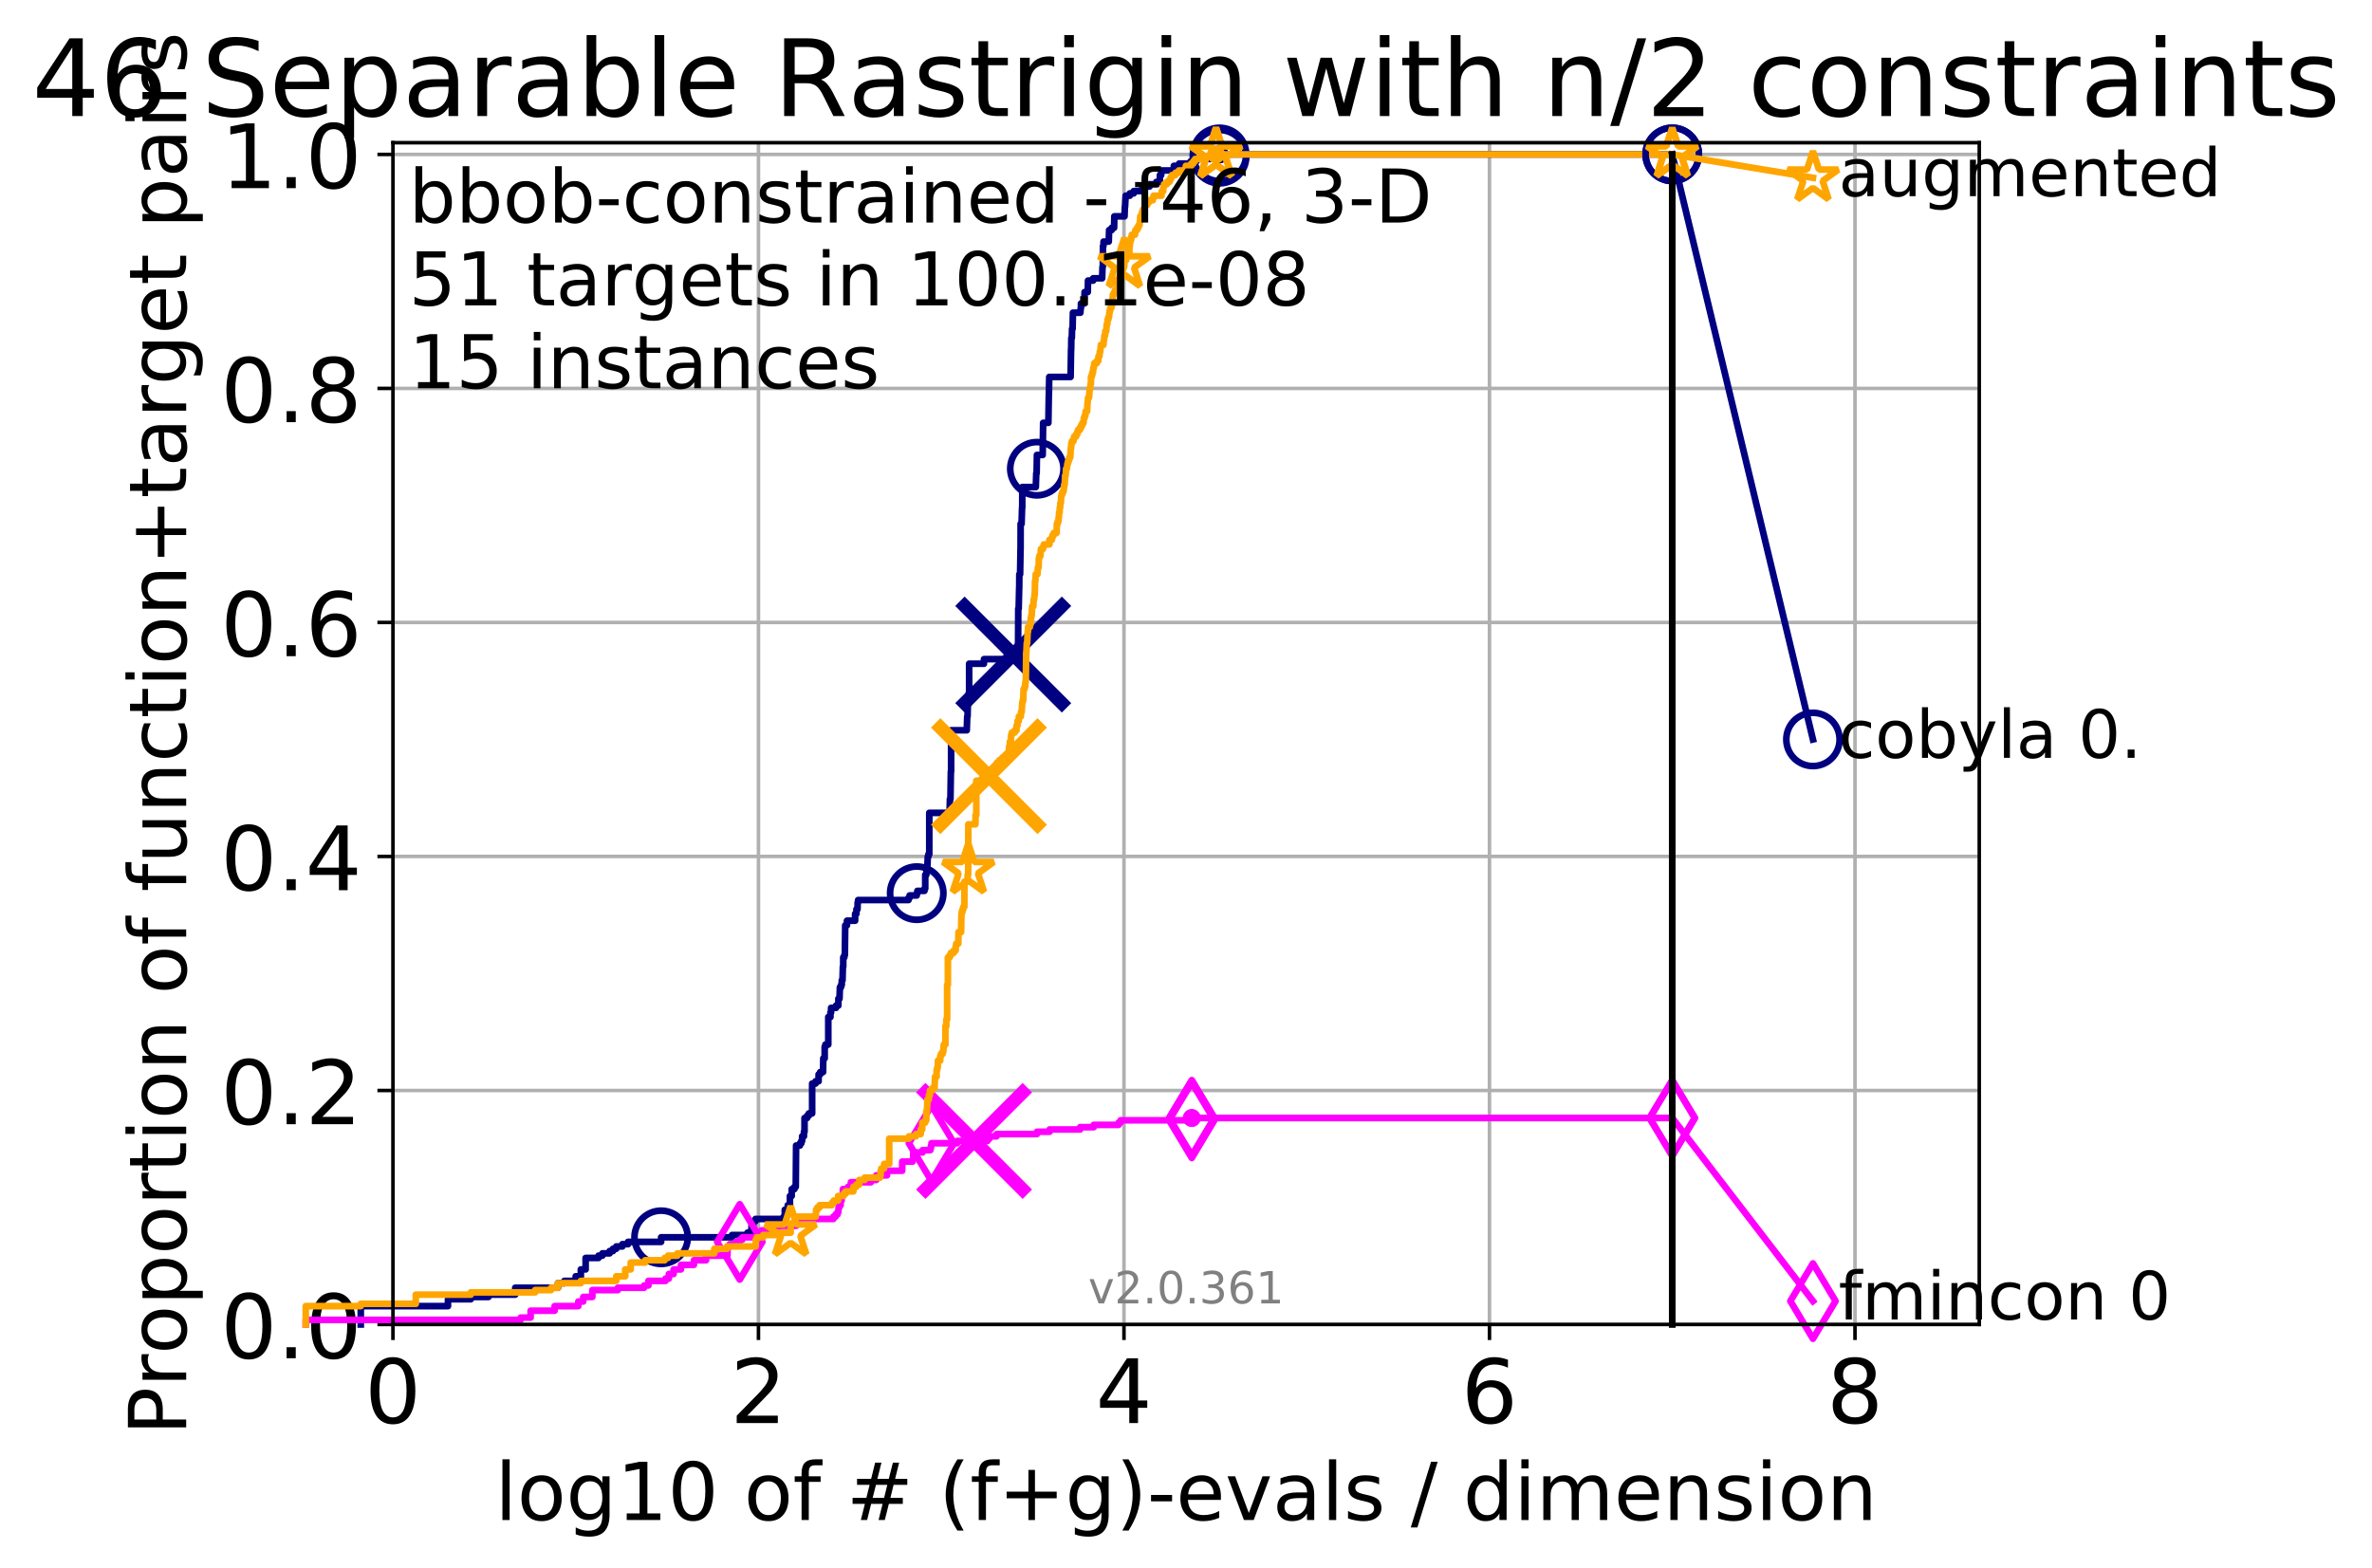 <?xml version="1.0" encoding="utf-8" standalone="no"?>
<!DOCTYPE svg PUBLIC "-//W3C//DTD SVG 1.1//EN"
  "http://www.w3.org/Graphics/SVG/1.1/DTD/svg11.dtd">
<!-- Created with matplotlib (http://matplotlib.org/) -->
<svg height="353pt" version="1.1" viewBox="0 0 534 353" width="534pt" xmlns="http://www.w3.org/2000/svg" xmlns:xlink="http://www.w3.org/1999/xlink">
 <defs>
  <style type="text/css">
*{stroke-linecap:butt;stroke-linejoin:round;}
  </style>
 </defs>
 <g id="figure_1">
  <g id="patch_1">
   <path d="M 0 353.222 
L 534.049 353.222 
L 534.049 0 
L 0 0 
z
" style="fill:#ffffff;"/>
  </g>
  <g id="axes_1">
   <g id="patch_2">
    <path d="M 88.464 298.245 
L 445.584 298.245 
L 445.584 32.133 
L 88.464 32.133 
z
" style="fill:#ffffff;"/>
   </g>
   <g id="matplotlib.axis_1">
    <g id="xtick_1">
     <g id="line2d_1">
      <path clip-path="url(#paad6eadace)" d="M 88.464 298.245 
L 88.464 32.133 
" style="fill:none;stroke:#b0b0b0;stroke-linecap:square;stroke-width:0.8;"/>
     </g>
     <g id="line2d_2">
      <defs>
       <path d="M 0 0 
L 0 3.5 
" id="mb0732d8625" style="stroke:#000000;stroke-width:0.8;"/>
      </defs>
      <g>
       <use style="stroke:#000000;stroke-width:0.8;" x="88.464" xlink:href="#mb0732d8625" y="298.245"/>
      </g>
     </g>
     <g id="text_1">
      <!-- 0 -->
      <defs>
       <path d="M 31.781 66.406 
Q 24.172 66.406 20.328 58.906 
Q 16.5 51.422 16.5 36.375 
Q 16.5 21.391 20.328 13.891 
Q 24.172 6.391 31.781 6.391 
Q 39.453 6.391 43.281 13.891 
Q 47.125 21.391 47.125 36.375 
Q 47.125 51.422 43.281 58.906 
Q 39.453 66.406 31.781 66.406 
z
M 31.781 74.219 
Q 44.047 74.219 50.516 64.516 
Q 56.984 54.828 56.984 36.375 
Q 56.984 17.969 50.516 8.266 
Q 44.047 -1.422 31.781 -1.422 
Q 19.531 -1.422 13.062 8.266 
Q 6.594 17.969 6.594 36.375 
Q 6.594 54.828 13.062 64.516 
Q 19.531 74.219 31.781 74.219 
z
" id="DejaVuSans-30"/>
      </defs>
      <g transform="translate(82.102 320.442)scale(0.2 -0.2)">
       <use xlink:href="#DejaVuSans-30"/>
      </g>
     </g>
    </g>
    <g id="xtick_2">
     <g id="line2d_3">
      <path clip-path="url(#paad6eadace)" d="M 170.75 298.245 
L 170.75 32.133 
" style="fill:none;stroke:#b0b0b0;stroke-linecap:square;stroke-width:0.8;"/>
     </g>
     <g id="line2d_4">
      <g>
       <use style="stroke:#000000;stroke-width:0.8;" x="170.75" xlink:href="#mb0732d8625" y="298.245"/>
      </g>
     </g>
     <g id="text_2">
      <!-- 2 -->
      <defs>
       <path d="M 19.188 8.297 
L 53.609 8.297 
L 53.609 0 
L 7.328 0 
L 7.328 8.297 
Q 12.938 14.109 22.625 23.891 
Q 32.328 33.688 34.812 36.531 
Q 39.547 41.844 41.422 45.531 
Q 43.312 49.219 43.312 52.781 
Q 43.312 58.594 39.234 62.25 
Q 35.156 65.922 28.609 65.922 
Q 23.969 65.922 18.812 64.312 
Q 13.672 62.703 7.812 59.422 
L 7.812 69.391 
Q 13.766 71.781 18.938 73 
Q 24.125 74.219 28.422 74.219 
Q 39.75 74.219 46.484 68.547 
Q 53.219 62.891 53.219 53.422 
Q 53.219 48.922 51.531 44.891 
Q 49.859 40.875 45.406 35.406 
Q 44.188 33.984 37.641 27.219 
Q 31.109 20.453 19.188 8.297 
z
" id="DejaVuSans-32"/>
      </defs>
      <g transform="translate(164.388 320.442)scale(0.2 -0.2)">
       <use xlink:href="#DejaVuSans-32"/>
      </g>
     </g>
    </g>
    <g id="xtick_3">
     <g id="line2d_5">
      <path clip-path="url(#paad6eadace)" d="M 253.036 298.245 
L 253.036 32.133 
" style="fill:none;stroke:#b0b0b0;stroke-linecap:square;stroke-width:0.8;"/>
     </g>
     <g id="line2d_6">
      <g>
       <use style="stroke:#000000;stroke-width:0.8;" x="253.036" xlink:href="#mb0732d8625" y="298.245"/>
      </g>
     </g>
     <g id="text_3">
      <!-- 4 -->
      <defs>
       <path d="M 37.797 64.312 
L 12.891 25.391 
L 37.797 25.391 
z
M 35.203 72.906 
L 47.609 72.906 
L 47.609 25.391 
L 58.016 25.391 
L 58.016 17.188 
L 47.609 17.188 
L 47.609 0 
L 37.797 0 
L 37.797 17.188 
L 4.891 17.188 
L 4.891 26.703 
z
" id="DejaVuSans-34"/>
      </defs>
      <g transform="translate(246.673 320.442)scale(0.2 -0.2)">
       <use xlink:href="#DejaVuSans-34"/>
      </g>
     </g>
    </g>
    <g id="xtick_4">
     <g id="line2d_7">
      <path clip-path="url(#paad6eadace)" d="M 335.322 298.245 
L 335.322 32.133 
" style="fill:none;stroke:#b0b0b0;stroke-linecap:square;stroke-width:0.8;"/>
     </g>
     <g id="line2d_8">
      <g>
       <use style="stroke:#000000;stroke-width:0.8;" x="335.322" xlink:href="#mb0732d8625" y="298.245"/>
      </g>
     </g>
     <g id="text_4">
      <!-- 6 -->
      <defs>
       <path d="M 33.016 40.375 
Q 26.375 40.375 22.484 35.828 
Q 18.609 31.297 18.609 23.391 
Q 18.609 15.531 22.484 10.953 
Q 26.375 6.391 33.016 6.391 
Q 39.656 6.391 43.531 10.953 
Q 47.406 15.531 47.406 23.391 
Q 47.406 31.297 43.531 35.828 
Q 39.656 40.375 33.016 40.375 
z
M 52.594 71.297 
L 52.594 62.312 
Q 48.875 64.062 45.094 64.984 
Q 41.312 65.922 37.594 65.922 
Q 27.828 65.922 22.672 59.328 
Q 17.531 52.734 16.797 39.406 
Q 19.672 43.656 24.016 45.922 
Q 28.375 48.188 33.594 48.188 
Q 44.578 48.188 50.953 41.516 
Q 57.328 34.859 57.328 23.391 
Q 57.328 12.156 50.688 5.359 
Q 44.047 -1.422 33.016 -1.422 
Q 20.359 -1.422 13.672 8.266 
Q 6.984 17.969 6.984 36.375 
Q 6.984 53.656 15.188 63.938 
Q 23.391 74.219 37.203 74.219 
Q 40.922 74.219 44.703 73.484 
Q 48.484 72.75 52.594 71.297 
z
" id="DejaVuSans-36"/>
      </defs>
      <g transform="translate(328.959 320.442)scale(0.2 -0.2)">
       <use xlink:href="#DejaVuSans-36"/>
      </g>
     </g>
    </g>
    <g id="xtick_5">
     <g id="line2d_9">
      <path clip-path="url(#paad6eadace)" d="M 417.607 298.245 
L 417.607 32.133 
" style="fill:none;stroke:#b0b0b0;stroke-linecap:square;stroke-width:0.8;"/>
     </g>
     <g id="line2d_10">
      <g>
       <use style="stroke:#000000;stroke-width:0.8;" x="417.607" xlink:href="#mb0732d8625" y="298.245"/>
      </g>
     </g>
     <g id="text_5">
      <!-- 8 -->
      <defs>
       <path d="M 31.781 34.625 
Q 24.75 34.625 20.719 30.859 
Q 16.703 27.094 16.703 20.516 
Q 16.703 13.922 20.719 10.156 
Q 24.75 6.391 31.781 6.391 
Q 38.812 6.391 42.859 10.172 
Q 46.922 13.969 46.922 20.516 
Q 46.922 27.094 42.891 30.859 
Q 38.875 34.625 31.781 34.625 
z
M 21.922 38.812 
Q 15.578 40.375 12.031 44.719 
Q 8.5 49.078 8.5 55.328 
Q 8.5 64.062 14.719 69.141 
Q 20.953 74.219 31.781 74.219 
Q 42.672 74.219 48.875 69.141 
Q 55.078 64.062 55.078 55.328 
Q 55.078 49.078 51.531 44.719 
Q 48 40.375 41.703 38.812 
Q 48.828 37.156 52.797 32.312 
Q 56.781 27.484 56.781 20.516 
Q 56.781 9.906 50.312 4.234 
Q 43.844 -1.422 31.781 -1.422 
Q 19.734 -1.422 13.25 4.234 
Q 6.781 9.906 6.781 20.516 
Q 6.781 27.484 10.781 32.312 
Q 14.797 37.156 21.922 38.812 
z
M 18.312 54.391 
Q 18.312 48.734 21.844 45.562 
Q 25.391 42.391 31.781 42.391 
Q 38.141 42.391 41.719 45.562 
Q 45.312 48.734 45.312 54.391 
Q 45.312 60.062 41.719 63.234 
Q 38.141 66.406 31.781 66.406 
Q 25.391 66.406 21.844 63.234 
Q 18.312 60.062 18.312 54.391 
z
" id="DejaVuSans-38"/>
      </defs>
      <g transform="translate(411.245 320.442)scale(0.2 -0.2)">
       <use xlink:href="#DejaVuSans-38"/>
      </g>
     </g>
    </g>
    <g id="text_6">
     <!-- log10 of # (f+g)-evals / dimension -->
     <defs>
      <path d="M 9.422 75.984 
L 18.406 75.984 
L 18.406 0 
L 9.422 0 
z
" id="DejaVuSans-6c"/>
      <path d="M 30.609 48.391 
Q 23.391 48.391 19.188 42.75 
Q 14.984 37.109 14.984 27.297 
Q 14.984 17.484 19.156 11.844 
Q 23.344 6.203 30.609 6.203 
Q 37.797 6.203 41.984 11.859 
Q 46.188 17.531 46.188 27.297 
Q 46.188 37.016 41.984 42.703 
Q 37.797 48.391 30.609 48.391 
z
M 30.609 56 
Q 42.328 56 49.016 48.375 
Q 55.719 40.766 55.719 27.297 
Q 55.719 13.875 49.016 6.219 
Q 42.328 -1.422 30.609 -1.422 
Q 18.844 -1.422 12.172 6.219 
Q 5.516 13.875 5.516 27.297 
Q 5.516 40.766 12.172 48.375 
Q 18.844 56 30.609 56 
z
" id="DejaVuSans-6f"/>
      <path d="M 45.406 27.984 
Q 45.406 37.75 41.375 43.109 
Q 37.359 48.484 30.078 48.484 
Q 22.859 48.484 18.828 43.109 
Q 14.797 37.75 14.797 27.984 
Q 14.797 18.266 18.828 12.891 
Q 22.859 7.516 30.078 7.516 
Q 37.359 7.516 41.375 12.891 
Q 45.406 18.266 45.406 27.984 
z
M 54.391 6.781 
Q 54.391 -7.172 48.188 -13.984 
Q 42 -20.797 29.203 -20.797 
Q 24.469 -20.797 20.266 -20.094 
Q 16.062 -19.391 12.109 -17.922 
L 12.109 -9.188 
Q 16.062 -11.328 19.922 -12.344 
Q 23.781 -13.375 27.781 -13.375 
Q 36.625 -13.375 41.016 -8.766 
Q 45.406 -4.156 45.406 5.172 
L 45.406 9.625 
Q 42.625 4.781 38.281 2.391 
Q 33.938 0 27.875 0 
Q 17.828 0 11.672 7.656 
Q 5.516 15.328 5.516 27.984 
Q 5.516 40.672 11.672 48.328 
Q 17.828 56 27.875 56 
Q 33.938 56 38.281 53.609 
Q 42.625 51.219 45.406 46.391 
L 45.406 54.688 
L 54.391 54.688 
z
" id="DejaVuSans-67"/>
      <path d="M 12.406 8.297 
L 28.516 8.297 
L 28.516 63.922 
L 10.984 60.406 
L 10.984 69.391 
L 28.422 72.906 
L 38.281 72.906 
L 38.281 8.297 
L 54.391 8.297 
L 54.391 0 
L 12.406 0 
z
" id="DejaVuSans-31"/>
      <path id="DejaVuSans-20"/>
      <path d="M 37.109 75.984 
L 37.109 68.5 
L 28.516 68.5 
Q 23.688 68.5 21.797 66.547 
Q 19.922 64.594 19.922 59.516 
L 19.922 54.688 
L 34.719 54.688 
L 34.719 47.703 
L 19.922 47.703 
L 19.922 0 
L 10.891 0 
L 10.891 47.703 
L 2.297 47.703 
L 2.297 54.688 
L 10.891 54.688 
L 10.891 58.5 
Q 10.891 67.625 15.141 71.797 
Q 19.391 75.984 28.609 75.984 
z
" id="DejaVuSans-66"/>
      <path d="M 51.125 44 
L 36.922 44 
L 32.812 27.688 
L 47.125 27.688 
z
M 43.797 71.781 
L 38.719 51.516 
L 52.984 51.516 
L 58.109 71.781 
L 65.922 71.781 
L 60.891 51.516 
L 76.125 51.516 
L 76.125 44 
L 58.984 44 
L 54.984 27.688 
L 70.516 27.688 
L 70.516 20.219 
L 53.078 20.219 
L 48 0 
L 40.188 0 
L 45.219 20.219 
L 30.906 20.219 
L 25.875 0 
L 18.016 0 
L 23.094 20.219 
L 7.719 20.219 
L 7.719 27.688 
L 24.906 27.688 
L 29 44 
L 13.281 44 
L 13.281 51.516 
L 30.906 51.516 
L 35.891 71.781 
z
" id="DejaVuSans-23"/>
      <path d="M 31 75.875 
Q 24.469 64.656 21.281 53.656 
Q 18.109 42.672 18.109 31.391 
Q 18.109 20.125 21.312 9.062 
Q 24.516 -2 31 -13.188 
L 23.188 -13.188 
Q 15.875 -1.703 12.234 9.375 
Q 8.594 20.453 8.594 31.391 
Q 8.594 42.281 12.203 53.312 
Q 15.828 64.359 23.188 75.875 
z
" id="DejaVuSans-28"/>
      <path d="M 46 62.703 
L 46 35.5 
L 73.188 35.5 
L 73.188 27.203 
L 46 27.203 
L 46 0 
L 37.797 0 
L 37.797 27.203 
L 10.594 27.203 
L 10.594 35.5 
L 37.797 35.5 
L 37.797 62.703 
z
" id="DejaVuSans-2b"/>
      <path d="M 8.016 75.875 
L 15.828 75.875 
Q 23.141 64.359 26.781 53.312 
Q 30.422 42.281 30.422 31.391 
Q 30.422 20.453 26.781 9.375 
Q 23.141 -1.703 15.828 -13.188 
L 8.016 -13.188 
Q 14.5 -2 17.703 9.062 
Q 20.906 20.125 20.906 31.391 
Q 20.906 42.672 17.703 53.656 
Q 14.5 64.656 8.016 75.875 
z
" id="DejaVuSans-29"/>
      <path d="M 4.891 31.391 
L 31.203 31.391 
L 31.203 23.391 
L 4.891 23.391 
z
" id="DejaVuSans-2d"/>
      <path d="M 56.203 29.594 
L 56.203 25.203 
L 14.891 25.203 
Q 15.484 15.922 20.484 11.062 
Q 25.484 6.203 34.422 6.203 
Q 39.594 6.203 44.453 7.469 
Q 49.312 8.734 54.109 11.281 
L 54.109 2.781 
Q 49.266 0.734 44.188 -0.344 
Q 39.109 -1.422 33.891 -1.422 
Q 20.797 -1.422 13.156 6.188 
Q 5.516 13.812 5.516 26.812 
Q 5.516 40.234 12.766 48.109 
Q 20.016 56 32.328 56 
Q 43.359 56 49.781 48.891 
Q 56.203 41.797 56.203 29.594 
z
M 47.219 32.234 
Q 47.125 39.594 43.094 43.984 
Q 39.062 48.391 32.422 48.391 
Q 24.906 48.391 20.391 44.141 
Q 15.875 39.891 15.188 32.172 
z
" id="DejaVuSans-65"/>
      <path d="M 2.984 54.688 
L 12.5 54.688 
L 29.594 8.797 
L 46.688 54.688 
L 56.203 54.688 
L 35.688 0 
L 23.484 0 
z
" id="DejaVuSans-76"/>
      <path d="M 34.281 27.484 
Q 23.391 27.484 19.188 25 
Q 14.984 22.516 14.984 16.5 
Q 14.984 11.719 18.141 8.906 
Q 21.297 6.109 26.703 6.109 
Q 34.188 6.109 38.703 11.406 
Q 43.219 16.703 43.219 25.484 
L 43.219 27.484 
z
M 52.203 31.203 
L 52.203 0 
L 43.219 0 
L 43.219 8.297 
Q 40.141 3.328 35.547 0.953 
Q 30.953 -1.422 24.312 -1.422 
Q 15.922 -1.422 10.953 3.297 
Q 6 8.016 6 15.922 
Q 6 25.141 12.172 29.828 
Q 18.359 34.516 30.609 34.516 
L 43.219 34.516 
L 43.219 35.406 
Q 43.219 41.609 39.141 45 
Q 35.062 48.391 27.688 48.391 
Q 23 48.391 18.547 47.266 
Q 14.109 46.141 10.016 43.891 
L 10.016 52.203 
Q 14.938 54.109 19.578 55.047 
Q 24.219 56 28.609 56 
Q 40.484 56 46.344 49.844 
Q 52.203 43.703 52.203 31.203 
z
" id="DejaVuSans-61"/>
      <path d="M 44.281 53.078 
L 44.281 44.578 
Q 40.484 46.531 36.375 47.5 
Q 32.281 48.484 27.875 48.484 
Q 21.188 48.484 17.844 46.438 
Q 14.5 44.391 14.5 40.281 
Q 14.5 37.156 16.891 35.375 
Q 19.281 33.594 26.516 31.984 
L 29.594 31.297 
Q 39.156 29.25 43.188 25.516 
Q 47.219 21.781 47.219 15.094 
Q 47.219 7.469 41.188 3.016 
Q 35.156 -1.422 24.609 -1.422 
Q 20.219 -1.422 15.453 -0.562 
Q 10.688 0.297 5.422 2 
L 5.422 11.281 
Q 10.406 8.688 15.234 7.391 
Q 20.062 6.109 24.812 6.109 
Q 31.156 6.109 34.562 8.281 
Q 37.984 10.453 37.984 14.406 
Q 37.984 18.062 35.516 20.016 
Q 33.062 21.969 24.703 23.781 
L 21.578 24.516 
Q 13.234 26.266 9.516 29.906 
Q 5.812 33.547 5.812 39.891 
Q 5.812 47.609 11.281 51.797 
Q 16.75 56 26.812 56 
Q 31.781 56 36.172 55.266 
Q 40.578 54.547 44.281 53.078 
z
" id="DejaVuSans-73"/>
      <path d="M 25.391 72.906 
L 33.688 72.906 
L 8.297 -9.281 
L 0 -9.281 
z
" id="DejaVuSans-2f"/>
      <path d="M 45.406 46.391 
L 45.406 75.984 
L 54.391 75.984 
L 54.391 0 
L 45.406 0 
L 45.406 8.203 
Q 42.578 3.328 38.25 0.953 
Q 33.938 -1.422 27.875 -1.422 
Q 17.969 -1.422 11.734 6.484 
Q 5.516 14.406 5.516 27.297 
Q 5.516 40.188 11.734 48.094 
Q 17.969 56 27.875 56 
Q 33.938 56 38.25 53.625 
Q 42.578 51.266 45.406 46.391 
z
M 14.797 27.297 
Q 14.797 17.391 18.875 11.75 
Q 22.953 6.109 30.078 6.109 
Q 37.203 6.109 41.297 11.75 
Q 45.406 17.391 45.406 27.297 
Q 45.406 37.203 41.297 42.844 
Q 37.203 48.484 30.078 48.484 
Q 22.953 48.484 18.875 42.844 
Q 14.797 37.203 14.797 27.297 
z
" id="DejaVuSans-64"/>
      <path d="M 9.422 54.688 
L 18.406 54.688 
L 18.406 0 
L 9.422 0 
z
M 9.422 75.984 
L 18.406 75.984 
L 18.406 64.594 
L 9.422 64.594 
z
" id="DejaVuSans-69"/>
      <path d="M 52 44.188 
Q 55.375 50.25 60.062 53.125 
Q 64.75 56 71.094 56 
Q 79.641 56 84.281 50.016 
Q 88.922 44.047 88.922 33.016 
L 88.922 0 
L 79.891 0 
L 79.891 32.719 
Q 79.891 40.578 77.094 44.375 
Q 74.312 48.188 68.609 48.188 
Q 61.625 48.188 57.562 43.547 
Q 53.516 38.922 53.516 30.906 
L 53.516 0 
L 44.484 0 
L 44.484 32.719 
Q 44.484 40.625 41.703 44.406 
Q 38.922 48.188 33.109 48.188 
Q 26.219 48.188 22.156 43.531 
Q 18.109 38.875 18.109 30.906 
L 18.109 0 
L 9.078 0 
L 9.078 54.688 
L 18.109 54.688 
L 18.109 46.188 
Q 21.188 51.219 25.484 53.609 
Q 29.781 56 35.688 56 
Q 41.656 56 45.828 52.969 
Q 50 49.953 52 44.188 
z
" id="DejaVuSans-6d"/>
      <path d="M 54.891 33.016 
L 54.891 0 
L 45.906 0 
L 45.906 32.719 
Q 45.906 40.484 42.875 44.328 
Q 39.844 48.188 33.797 48.188 
Q 26.516 48.188 22.312 43.547 
Q 18.109 38.922 18.109 30.906 
L 18.109 0 
L 9.078 0 
L 9.078 54.688 
L 18.109 54.688 
L 18.109 46.188 
Q 21.344 51.125 25.703 53.562 
Q 30.078 56 35.797 56 
Q 45.219 56 50.047 50.172 
Q 54.891 44.344 54.891 33.016 
z
" id="DejaVuSans-6e"/>
     </defs>
     <g transform="translate(111.417 342.279)scale(0.18 -0.18)">
      <use xlink:href="#DejaVuSans-6c"/>
      <use x="27.783" xlink:href="#DejaVuSans-6f"/>
      <use x="88.965" xlink:href="#DejaVuSans-67"/>
      <use x="152.441" xlink:href="#DejaVuSans-31"/>
      <use x="216.064" xlink:href="#DejaVuSans-30"/>
      <use x="279.688" xlink:href="#DejaVuSans-20"/>
      <use x="311.475" xlink:href="#DejaVuSans-6f"/>
      <use x="372.656" xlink:href="#DejaVuSans-66"/>
      <use x="407.861" xlink:href="#DejaVuSans-20"/>
      <use x="439.648" xlink:href="#DejaVuSans-23"/>
      <use x="523.438" xlink:href="#DejaVuSans-20"/>
      <use x="555.225" xlink:href="#DejaVuSans-28"/>
      <use x="594.238" xlink:href="#DejaVuSans-66"/>
      <use x="629.443" xlink:href="#DejaVuSans-2b"/>
      <use x="713.232" xlink:href="#DejaVuSans-67"/>
      <use x="776.709" xlink:href="#DejaVuSans-29"/>
      <use x="815.723" xlink:href="#DejaVuSans-2d"/>
      <use x="851.807" xlink:href="#DejaVuSans-65"/>
      <use x="913.33" xlink:href="#DejaVuSans-76"/>
      <use x="972.51" xlink:href="#DejaVuSans-61"/>
      <use x="1033.789" xlink:href="#DejaVuSans-6c"/>
      <use x="1061.572" xlink:href="#DejaVuSans-73"/>
      <use x="1113.672" xlink:href="#DejaVuSans-20"/>
      <use x="1145.459" xlink:href="#DejaVuSans-2f"/>
      <use x="1179.15" xlink:href="#DejaVuSans-20"/>
      <use x="1210.938" xlink:href="#DejaVuSans-64"/>
      <use x="1274.414" xlink:href="#DejaVuSans-69"/>
      <use x="1302.197" xlink:href="#DejaVuSans-6d"/>
      <use x="1399.609" xlink:href="#DejaVuSans-65"/>
      <use x="1461.133" xlink:href="#DejaVuSans-6e"/>
      <use x="1524.512" xlink:href="#DejaVuSans-73"/>
      <use x="1576.611" xlink:href="#DejaVuSans-69"/>
      <use x="1604.395" xlink:href="#DejaVuSans-6f"/>
      <use x="1665.576" xlink:href="#DejaVuSans-6e"/>
     </g>
    </g>
   </g>
   <g id="matplotlib.axis_2">
    <g id="ytick_1">
     <g id="line2d_11">
      <path clip-path="url(#paad6eadace)" d="M 88.464 298.245 
L 445.584 298.245 
" style="fill:none;stroke:#b0b0b0;stroke-linecap:square;stroke-width:0.8;"/>
     </g>
     <g id="line2d_12">
      <defs>
       <path d="M 0 0 
L -3.5 0 
" id="m673b69edfe" style="stroke:#000000;stroke-width:0.8;"/>
      </defs>
      <g>
       <use style="stroke:#000000;stroke-width:0.8;" x="88.464" xlink:href="#m673b69edfe" y="298.245"/>
      </g>
     </g>
     <g id="text_7">
      <!-- 0.0 -->
      <defs>
       <path d="M 10.688 12.406 
L 21 12.406 
L 21 0 
L 10.688 0 
z
" id="DejaVuSans-2e"/>
      </defs>
      <g transform="translate(49.658 305.844)scale(0.2 -0.2)">
       <use xlink:href="#DejaVuSans-30"/>
       <use x="63.623" xlink:href="#DejaVuSans-2e"/>
       <use x="95.41" xlink:href="#DejaVuSans-30"/>
      </g>
     </g>
    </g>
    <g id="ytick_2">
     <g id="line2d_13">
      <path clip-path="url(#paad6eadace)" d="M 88.464 245.55 
L 445.584 245.55 
" style="fill:none;stroke:#b0b0b0;stroke-linecap:square;stroke-width:0.8;"/>
     </g>
     <g id="line2d_14">
      <g>
       <use style="stroke:#000000;stroke-width:0.8;" x="88.464" xlink:href="#m673b69edfe" y="245.55"/>
      </g>
     </g>
     <g id="text_8">
      <!-- 0.2 -->
      <g transform="translate(49.658 253.148)scale(0.2 -0.2)">
       <use xlink:href="#DejaVuSans-30"/>
       <use x="63.623" xlink:href="#DejaVuSans-2e"/>
       <use x="95.41" xlink:href="#DejaVuSans-32"/>
      </g>
     </g>
    </g>
    <g id="ytick_3">
     <g id="line2d_15">
      <path clip-path="url(#paad6eadace)" d="M 88.464 192.854 
L 445.584 192.854 
" style="fill:none;stroke:#b0b0b0;stroke-linecap:square;stroke-width:0.8;"/>
     </g>
     <g id="line2d_16">
      <g>
       <use style="stroke:#000000;stroke-width:0.8;" x="88.464" xlink:href="#m673b69edfe" y="192.854"/>
      </g>
     </g>
     <g id="text_9">
      <!-- 0.4 -->
      <g transform="translate(49.658 200.453)scale(0.2 -0.2)">
       <use xlink:href="#DejaVuSans-30"/>
       <use x="63.623" xlink:href="#DejaVuSans-2e"/>
       <use x="95.41" xlink:href="#DejaVuSans-34"/>
      </g>
     </g>
    </g>
    <g id="ytick_4">
     <g id="line2d_17">
      <path clip-path="url(#paad6eadace)" d="M 88.464 140.159 
L 445.584 140.159 
" style="fill:none;stroke:#b0b0b0;stroke-linecap:square;stroke-width:0.8;"/>
     </g>
     <g id="line2d_18">
      <g>
       <use style="stroke:#000000;stroke-width:0.8;" x="88.464" xlink:href="#m673b69edfe" y="140.159"/>
      </g>
     </g>
     <g id="text_10">
      <!-- 0.6 -->
      <g transform="translate(49.658 147.757)scale(0.2 -0.2)">
       <use xlink:href="#DejaVuSans-30"/>
       <use x="63.623" xlink:href="#DejaVuSans-2e"/>
       <use x="95.41" xlink:href="#DejaVuSans-36"/>
      </g>
     </g>
    </g>
    <g id="ytick_5">
     <g id="line2d_19">
      <path clip-path="url(#paad6eadace)" d="M 88.464 87.464 
L 445.584 87.464 
" style="fill:none;stroke:#b0b0b0;stroke-linecap:square;stroke-width:0.8;"/>
     </g>
     <g id="line2d_20">
      <g>
       <use style="stroke:#000000;stroke-width:0.8;" x="88.464" xlink:href="#m673b69edfe" y="87.464"/>
      </g>
     </g>
     <g id="text_11">
      <!-- 0.8 -->
      <g transform="translate(49.658 95.062)scale(0.2 -0.2)">
       <use xlink:href="#DejaVuSans-30"/>
       <use x="63.623" xlink:href="#DejaVuSans-2e"/>
       <use x="95.41" xlink:href="#DejaVuSans-38"/>
      </g>
     </g>
    </g>
    <g id="ytick_6">
     <g id="line2d_21">
      <path clip-path="url(#paad6eadace)" d="M 88.464 34.768 
L 445.584 34.768 
" style="fill:none;stroke:#b0b0b0;stroke-linecap:square;stroke-width:0.8;"/>
     </g>
     <g id="line2d_22">
      <g>
       <use style="stroke:#000000;stroke-width:0.8;" x="88.464" xlink:href="#m673b69edfe" y="34.768"/>
      </g>
     </g>
     <g id="text_12">
      <!-- 1.0 -->
      <g transform="translate(49.658 42.367)scale(0.2 -0.2)">
       <use xlink:href="#DejaVuSans-31"/>
       <use x="63.623" xlink:href="#DejaVuSans-2e"/>
       <use x="95.41" xlink:href="#DejaVuSans-30"/>
      </g>
     </g>
    </g>
    <g id="text_13">
     <!-- Proportion of function+target pairs -->
     <defs>
      <path d="M 19.672 64.797 
L 19.672 37.406 
L 32.078 37.406 
Q 38.969 37.406 42.719 40.969 
Q 46.484 44.531 46.484 51.125 
Q 46.484 57.672 42.719 61.234 
Q 38.969 64.797 32.078 64.797 
z
M 9.812 72.906 
L 32.078 72.906 
Q 44.344 72.906 50.609 67.359 
Q 56.891 61.812 56.891 51.125 
Q 56.891 40.328 50.609 34.812 
Q 44.344 29.297 32.078 29.297 
L 19.672 29.297 
L 19.672 0 
L 9.812 0 
z
" id="DejaVuSans-50"/>
      <path d="M 41.109 46.297 
Q 39.594 47.172 37.812 47.578 
Q 36.031 48 33.891 48 
Q 26.266 48 22.188 43.047 
Q 18.109 38.094 18.109 28.812 
L 18.109 0 
L 9.078 0 
L 9.078 54.688 
L 18.109 54.688 
L 18.109 46.188 
Q 20.953 51.172 25.484 53.578 
Q 30.031 56 36.531 56 
Q 37.453 56 38.578 55.875 
Q 39.703 55.766 41.062 55.516 
z
" id="DejaVuSans-72"/>
      <path d="M 18.109 8.203 
L 18.109 -20.797 
L 9.078 -20.797 
L 9.078 54.688 
L 18.109 54.688 
L 18.109 46.391 
Q 20.953 51.266 25.266 53.625 
Q 29.594 56 35.594 56 
Q 45.562 56 51.781 48.094 
Q 58.016 40.188 58.016 27.297 
Q 58.016 14.406 51.781 6.484 
Q 45.562 -1.422 35.594 -1.422 
Q 29.594 -1.422 25.266 0.953 
Q 20.953 3.328 18.109 8.203 
z
M 48.688 27.297 
Q 48.688 37.203 44.609 42.844 
Q 40.531 48.484 33.406 48.484 
Q 26.266 48.484 22.188 42.844 
Q 18.109 37.203 18.109 27.297 
Q 18.109 17.391 22.188 11.75 
Q 26.266 6.109 33.406 6.109 
Q 40.531 6.109 44.609 11.75 
Q 48.688 17.391 48.688 27.297 
z
" id="DejaVuSans-70"/>
      <path d="M 18.312 70.219 
L 18.312 54.688 
L 36.812 54.688 
L 36.812 47.703 
L 18.312 47.703 
L 18.312 18.016 
Q 18.312 11.328 20.141 9.422 
Q 21.969 7.516 27.594 7.516 
L 36.812 7.516 
L 36.812 0 
L 27.594 0 
Q 17.188 0 13.234 3.875 
Q 9.281 7.766 9.281 18.016 
L 9.281 47.703 
L 2.688 47.703 
L 2.688 54.688 
L 9.281 54.688 
L 9.281 70.219 
z
" id="DejaVuSans-74"/>
      <path d="M 8.5 21.578 
L 8.5 54.688 
L 17.484 54.688 
L 17.484 21.922 
Q 17.484 14.156 20.5 10.266 
Q 23.531 6.391 29.594 6.391 
Q 36.859 6.391 41.078 11.031 
Q 45.312 15.672 45.312 23.688 
L 45.312 54.688 
L 54.297 54.688 
L 54.297 0 
L 45.312 0 
L 45.312 8.406 
Q 42.047 3.422 37.719 1 
Q 33.406 -1.422 27.688 -1.422 
Q 18.266 -1.422 13.375 4.438 
Q 8.5 10.297 8.5 21.578 
z
M 31.109 56 
z
" id="DejaVuSans-75"/>
      <path d="M 48.781 52.594 
L 48.781 44.188 
Q 44.969 46.297 41.141 47.344 
Q 37.312 48.391 33.406 48.391 
Q 24.656 48.391 19.812 42.844 
Q 14.984 37.312 14.984 27.297 
Q 14.984 17.281 19.812 11.734 
Q 24.656 6.203 33.406 6.203 
Q 37.312 6.203 41.141 7.25 
Q 44.969 8.297 48.781 10.406 
L 48.781 2.094 
Q 45.016 0.344 40.984 -0.531 
Q 36.969 -1.422 32.422 -1.422 
Q 20.062 -1.422 12.781 6.344 
Q 5.516 14.109 5.516 27.297 
Q 5.516 40.672 12.859 48.328 
Q 20.219 56 33.016 56 
Q 37.156 56 41.109 55.141 
Q 45.062 54.297 48.781 52.594 
z
" id="DejaVuSans-63"/>
     </defs>
     <g transform="translate(41.915 323.179)rotate(-90)scale(0.18 -0.18)">
      <use xlink:href="#DejaVuSans-50"/>
      <use x="60.287" xlink:href="#DejaVuSans-72"/>
      <use x="101.369" xlink:href="#DejaVuSans-6f"/>
      <use x="162.551" xlink:href="#DejaVuSans-70"/>
      <use x="226.027" xlink:href="#DejaVuSans-6f"/>
      <use x="287.209" xlink:href="#DejaVuSans-72"/>
      <use x="328.322" xlink:href="#DejaVuSans-74"/>
      <use x="367.531" xlink:href="#DejaVuSans-69"/>
      <use x="395.314" xlink:href="#DejaVuSans-6f"/>
      <use x="456.496" xlink:href="#DejaVuSans-6e"/>
      <use x="519.875" xlink:href="#DejaVuSans-20"/>
      <use x="551.662" xlink:href="#DejaVuSans-6f"/>
      <use x="612.844" xlink:href="#DejaVuSans-66"/>
      <use x="648.049" xlink:href="#DejaVuSans-20"/>
      <use x="679.836" xlink:href="#DejaVuSans-66"/>
      <use x="715.041" xlink:href="#DejaVuSans-75"/>
      <use x="778.42" xlink:href="#DejaVuSans-6e"/>
      <use x="841.799" xlink:href="#DejaVuSans-63"/>
      <use x="896.779" xlink:href="#DejaVuSans-74"/>
      <use x="935.988" xlink:href="#DejaVuSans-69"/>
      <use x="963.771" xlink:href="#DejaVuSans-6f"/>
      <use x="1024.953" xlink:href="#DejaVuSans-6e"/>
      <use x="1088.332" xlink:href="#DejaVuSans-2b"/>
      <use x="1172.121" xlink:href="#DejaVuSans-74"/>
      <use x="1211.33" xlink:href="#DejaVuSans-61"/>
      <use x="1272.609" xlink:href="#DejaVuSans-72"/>
      <use x="1313.707" xlink:href="#DejaVuSans-67"/>
      <use x="1377.184" xlink:href="#DejaVuSans-65"/>
      <use x="1438.707" xlink:href="#DejaVuSans-74"/>
      <use x="1477.916" xlink:href="#DejaVuSans-20"/>
      <use x="1509.703" xlink:href="#DejaVuSans-70"/>
      <use x="1573.18" xlink:href="#DejaVuSans-61"/>
      <use x="1634.459" xlink:href="#DejaVuSans-69"/>
      <use x="1662.242" xlink:href="#DejaVuSans-72"/>
      <use x="1703.355" xlink:href="#DejaVuSans-73"/>
     </g>
    </g>
   </g>
   <g id="line2d_23">
    <defs>
     <path d="M 0 1.5 
C 0.398 1.5 0.779 1.342 1.061 1.061 
C 1.342 0.779 1.5 0.398 1.5 0 
C 1.5 -0.398 1.342 -0.779 1.061 -1.061 
C 0.779 -1.342 0.398 -1.5 0 -1.5 
C -0.398 -1.5 -0.779 -1.342 -1.061 -1.061 
C -1.342 -0.779 -1.5 -0.398 -1.5 0 
C -1.5 0.398 -1.342 0.779 -1.061 1.061 
C -0.779 1.342 -0.398 1.5 0 1.5 
z
" id="m97141fc70c" style="stroke:#000080;"/>
    </defs>
    <g>
     <use style="fill:#000080;stroke:#000080;" x="274.554" xlink:href="#m97141fc70c" y="34.768"/>
     <use style="fill:#000080;stroke:#000080;" x="274.554" xlink:href="#m97141fc70c" y="34.768"/>
    </g>
   </g>
   <g id="line2d_24">
    <path d="M 81.219 298.245 
L 81.219 294.112 
L 100.85 294.112 
L 100.85 292.563 
L 105.99 292.563 
L 105.99 292.046 
L 109.977 292.046 
L 109.977 291.529 
L 115.989 291.529 
L 115.989 289.979 
L 125.62 289.979 
L 125.62 288.946 
L 127.05 288.946 
L 127.05 288.43 
L 129.607 288.43 
L 129.607 287.396 
L 130.76 287.396 
L 130.76 285.846 
L 131.844 285.846 
L 131.844 283.263 
L 134.748 283.263 
L 134.748 282.747 
L 135.619 282.747 
L 135.619 282.23 
L 137.245 282.23 
L 137.245 281.713 
L 138.005 281.713 
L 138.005 281.197 
L 138.735 281.197 
L 138.735 280.68 
L 140.11 280.68 
L 140.11 280.164 
L 141.387 280.164 
L 141.387 279.647 
L 148.836 279.647 
L 148.836 278.614 
L 164.797 278.614 
L 164.797 278.097 
L 168.262 278.097 
L 168.262 277.58 
L 169.065 277.58 
L 169.065 277.064 
L 169.195 277.064 
L 169.195 276.031 
L 169.581 276.031 
L 169.581 274.997 
L 170.083 274.997 
L 170.083 274.481 
L 176.419 274.481 
L 176.419 273.964 
L 176.677 273.964 
L 176.677 272.414 
L 177.348 272.414 
L 177.348 271.381 
L 177.835 271.381 
L 177.835 269.315 
L 178.232 269.315 
L 178.232 267.765 
L 178.848 267.765 
L 178.848 267.248 
L 179.148 267.248 
L 179.222 257.949 
L 180.091 257.949 
L 180.091 257.432 
L 180.406 257.432 
L 180.406 256.916 
L 180.578 256.916 
L 180.578 255.882 
L 180.986 255.882 
L 180.986 254.849 
L 181.12 254.849 
L 181.12 251.749 
L 181.71 251.749 
L 181.71 251.233 
L 182.093 251.233 
L 182.093 250.716 
L 182.835 250.716 
L 182.835 244 
L 183.606 244 
L 183.606 243.483 
L 184.289 243.483 
L 184.289 241.934 
L 184.648 241.934 
L 184.648 241.417 
L 185.293 241.417 
L 185.345 238.317 
L 185.658 238.317 
L 185.658 235.734 
L 185.813 235.734 
L 185.813 235.217 
L 186.467 235.217 
L 186.467 229.018 
L 186.955 229.018 
L 186.955 227.985 
L 187.099 227.985 
L 187.099 226.952 
L 188.209 226.952 
L 188.209 226.435 
L 188.739 226.435 
L 188.739 224.885 
L 188.998 224.885 
L 189.084 222.302 
L 189.338 222.302 
L 189.338 221.785 
L 189.505 221.785 
L 189.505 220.752 
L 189.671 220.752 
L 189.754 217.652 
L 189.836 217.652 
L 189.836 215.586 
L 190.08 215.586 
L 190.08 215.069 
L 190.201 215.069 
L 190.281 208.353 
L 190.676 208.353 
L 190.676 207.32 
L 192.511 207.32 
L 192.511 205.77 
L 192.808 205.77 
L 192.808 204.737 
L 193.049 204.737 
L 193.083 203.187 
L 193.186 203.187 
L 193.186 202.67 
L 204.532 202.67 
L 204.532 202.154 
L 204.782 202.154 
L 204.782 201.637 
L 206.384 201.637 
L 206.384 201.12 
L 206.529 201.12 
L 206.529 200.604 
L 208.12 200.604 
L 208.12 200.087 
L 208.296 200.087 
L 208.296 196.987 
L 208.542 196.987 
L 208.642 194.921 
L 208.785 194.921 
L 208.87 192.854 
L 209.024 192.854 
L 209.024 192.338 
L 209.205 192.338 
L 209.205 183.039 
L 213.779 183.039 
L 213.854 179.939 
L 213.971 179.939 
L 214.066 173.739 
L 214.119 173.739 
L 214.119 164.44 
L 217.644 164.44 
L 217.747 161.341 
L 217.824 161.341 
L 217.909 157.724 
L 218.003 157.724 
L 218.062 156.174 
L 218.179 156.174 
L 218.179 149.458 
L 221.51 149.458 
L 221.517 148.425 
L 226.961 148.425 
L 226.961 147.392 
L 229.083 147.392 
L 229.187 144.809 
L 229.203 144.809 
L 229.237 137.059 
L 229.331 137.059 
L 229.439 132.41 
L 229.452 132.41 
L 229.479 129.31 
L 229.649 129.31 
L 229.746 123.627 
L 229.761 123.627 
L 229.772 117.944 
L 229.986 117.944 
L 230.094 114.328 
L 230.134 114.328 
L 230.145 109.678 
L 233.19 109.678 
L 233.287 106.579 
L 233.372 106.579 
L 233.438 102.446 
L 234.736 102.446 
L 234.839 95.213 
L 236.013 95.213 
L 236.116 89.013 
L 236.131 89.013 
L 236.211 84.88 
L 241.022 84.88 
L 241.123 78.681 
L 241.15 78.681 
L 241.189 76.098 
L 241.296 76.098 
L 241.347 74.031 
L 241.47 74.031 
L 241.544 70.415 
L 243.219 70.415 
L 243.301 69.382 
L 243.347 69.382 
L 243.35 68.349 
L 244.116 68.349 
L 244.168 65.765 
L 244.888 65.765 
L 244.938 63.182 
L 246.099 63.182 
L 246.099 62.666 
L 248.123 62.666 
L 248.205 60.083 
L 248.273 60.083 
L 248.311 55.433 
L 248.4 55.433 
L 248.441 54.4 
L 249.611 54.4 
L 249.691 51.817 
L 250.268 51.817 
L 250.268 51.3 
L 250.812 51.3 
L 250.866 48.717 
L 253.162 48.717 
L 253.227 46.65 
L 253.274 46.65 
L 253.384 44.584 
L 253.411 44.584 
L 253.411 44.067 
L 254.349 44.067 
L 254.349 43.551 
L 255.233 43.551 
L 255.233 43.034 
L 257.117 43.034 
L 257.203 42.001 
L 258.789 42.001 
L 258.789 41.484 
L 260.314 41.484 
L 260.314 40.968 
L 261.116 40.968 
L 261.127 39.418 
L 261.415 39.418 
L 261.418 38.385 
L 264.26 38.385 
L 264.262 37.351 
L 265.444 37.351 
L 265.444 36.835 
L 268.045 36.835 
L 268.045 36.318 
L 269.369 36.318 
L 269.369 35.801 
L 272.654 35.801 
L 272.654 35.285 
L 274.554 35.285 
L 274.554 34.768 
L 376.464 34.768 
L 376.464 34.768 
" style="fill:none;stroke:#000080;stroke-linecap:square;stroke-width:1.5;"/>
   </g>
   <g id="line2d_25">
    <defs>
     <path d="M 0 6 
C 1.591 6 3.117 5.368 4.243 4.243 
C 5.368 3.117 6 1.591 6 0 
C 6 -1.591 5.368 -3.117 4.243 -4.243 
C 3.117 -5.368 1.591 -6 0 -6 
C -1.591 -6 -3.117 -5.368 -4.243 -4.243 
C -5.368 -3.117 -6 -1.591 -6 0 
C -6 1.591 -5.368 3.117 -4.243 4.243 
C -3.117 5.368 -1.591 6 0 6 
z
" id="m465dff3bee" style="stroke:#000080;stroke-width:1.5;"/>
    </defs>
    <g>
     <use style="fill:none;stroke:#000080;stroke-width:1.5;" x="148.836" xlink:href="#m465dff3bee" y="278.614"/>
     <use style="fill:none;stroke:#000080;stroke-width:1.5;" x="206.384" xlink:href="#m465dff3bee" y="201.12"/>
     <use style="fill:none;stroke:#000080;stroke-width:1.5;" x="233.429" xlink:href="#m465dff3bee" y="105.545"/>
     <use style="fill:none;stroke:#000080;stroke-width:1.5;" x="274.554" xlink:href="#m465dff3bee" y="35.285"/>
     <use style="fill:none;stroke:#000080;stroke-width:1.5;" x="274.554" xlink:href="#m465dff3bee" y="34.768"/>
     <use style="fill:none;stroke:#000080;stroke-width:1.5;" x="376.464" xlink:href="#m465dff3bee" y="34.768"/>
    </g>
   </g>
   <g id="line2d_26"/>
   <g id="line2d_27">
    <path clip-path="url(#paad6eadace)" d="M 228.105 147.392 
" style="fill:none;stroke:#000080;stroke-linecap:square;stroke-width:1.5;"/>
    <defs>
     <path d="M -12 12 
L 12 -12 
M -12 -12 
L 12 12 
" id="m697aae54e4" style="stroke:#000080;stroke-width:3;"/>
    </defs>
    <g clip-path="url(#paad6eadace)">
     <use style="fill:#000080;stroke:#000080;stroke-width:3;" x="228.105" xlink:href="#m697aae54e4" y="147.392"/>
    </g>
   </g>
   <g id="line2d_28">
    <defs>
     <path d="M 0 1.5 
C 0.398 1.5 0.779 1.342 1.061 1.061 
C 1.342 0.779 1.5 0.398 1.5 0 
C 1.5 -0.398 1.342 -0.779 1.061 -1.061 
C 0.779 -1.342 0.398 -1.5 0 -1.5 
C -0.398 -1.5 -0.779 -1.342 -1.061 -1.061 
C -1.342 -0.779 -1.5 -0.398 -1.5 0 
C -1.5 0.398 -1.342 0.779 -1.061 1.061 
C -0.779 1.342 -0.398 1.5 0 1.5 
z
" id="m7fb6c29175" style="stroke:#ff00ff;"/>
    </defs>
    <g>
     <use style="fill:#ff00ff;stroke:#ff00ff;" x="268.298" xlink:href="#m7fb6c29175" y="251.749"/>
     <use style="fill:#ff00ff;stroke:#ff00ff;" x="268.298" xlink:href="#m7fb6c29175" y="251.749"/>
    </g>
   </g>
   <g id="line2d_29">
    <path d="M 68.834 298.245 
L 68.834 297.212 
L 117.222 297.212 
L 117.222 296.696 
L 119.458 296.696 
L 119.458 295.146 
L 124.86 295.146 
L 124.86 294.112 
L 130.193 294.112 
L 130.193 293.079 
L 131.31 293.079 
L 131.31 292.046 
L 133.355 292.046 
L 133.355 290.496 
L 139.089 290.496 
L 139.089 289.979 
L 145 289.979 
L 145 289.463 
L 145.98 289.463 
L 145.98 288.43 
L 149.823 288.43 
L 149.823 287.913 
L 150.576 287.913 
L 150.576 286.88 
L 151.648 286.88 
L 151.648 285.846 
L 153.304 285.846 
L 153.304 284.813 
L 156.216 284.813 
L 156.216 283.78 
L 158.951 283.78 
L 158.951 282.747 
L 163.771 282.747 
L 163.771 280.68 
L 164.292 280.68 
L 164.292 280.164 
L 165.61 280.164 
L 165.61 279.647 
L 166.538 279.647 
L 166.538 279.13 
L 167.131 279.13 
L 167.131 278.614 
L 170.928 278.614 
L 170.928 278.097 
L 171.394 278.097 
L 171.394 277.064 
L 175.021 277.064 
L 175.021 276.547 
L 175.114 276.547 
L 175.114 276.031 
L 179.259 276.031 
L 179.259 275.514 
L 179.626 275.514 
L 179.626 274.997 
L 181.807 274.997 
L 181.807 274.481 
L 187.616 274.481 
L 187.616 273.964 
L 188.119 273.964 
L 188.119 273.448 
L 188.564 273.448 
L 188.564 272.931 
L 188.739 272.931 
L 188.739 272.414 
L 188.782 272.414 
L 188.782 271.898 
L 188.955 271.898 
L 188.955 271.381 
L 189.253 271.381 
L 189.253 270.348 
L 189.464 270.348 
L 189.464 269.315 
L 189.754 269.315 
L 189.754 267.765 
L 190.908 267.765 
L 190.908 267.248 
L 191.552 267.248 
L 191.552 266.215 
L 196.063 266.215 
L 196.063 265.698 
L 197.264 265.698 
L 197.264 264.665 
L 199.686 264.665 
L 199.686 263.632 
L 203.11 263.632 
L 203.11 261.565 
L 205.46 261.565 
L 205.46 261.049 
L 205.596 261.049 
L 205.596 259.499 
L 207.704 259.499 
L 207.704 258.982 
L 209.452 258.982 
L 209.452 258.465 
L 209.602 258.465 
L 209.602 257.949 
L 209.697 257.949 
L 209.697 257.432 
L 215.47 257.432 
L 215.47 256.916 
L 222.316 256.916 
L 222.316 256.399 
L 222.756 256.399 
L 222.756 255.882 
L 224.35 255.882 
L 224.35 255.366 
L 233.443 255.366 
L 233.443 254.849 
L 236.289 254.849 
L 236.289 254.333 
L 243.169 254.333 
L 243.169 253.816 
L 246.224 253.816 
L 246.224 253.299 
L 251.819 253.299 
L 251.819 252.783 
L 252.275 252.783 
L 252.275 252.266 
L 268.298 252.266 
L 268.298 251.749 
L 376.464 251.749 
" style="fill:none;stroke:#ff00ff;stroke-linecap:square;stroke-width:1.5;"/>
   </g>
   <g id="line2d_30">
    <defs>
     <path d="M -0 8.485 
L 5.091 0 
L 0 -8.485 
L -5.091 -0 
z
" id="mff871dae97" style="stroke:#ff00ff;stroke-linejoin:miter;stroke-width:1.5;"/>
    </defs>
    <g>
     <use style="fill:none;stroke:#ff00ff;stroke-linejoin:miter;stroke-width:1.5;" x="166.538" xlink:href="#mff871dae97" y="279.647"/>
     <use style="fill:none;stroke:#ff00ff;stroke-linejoin:miter;stroke-width:1.5;" x="209.697" xlink:href="#mff871dae97" y="257.432"/>
     <use style="fill:none;stroke:#ff00ff;stroke-linejoin:miter;stroke-width:1.5;" x="268.298" xlink:href="#mff871dae97" y="252.266"/>
     <use style="fill:none;stroke:#ff00ff;stroke-linejoin:miter;stroke-width:1.5;" x="268.298" xlink:href="#mff871dae97" y="251.749"/>
     <use style="fill:none;stroke:#ff00ff;stroke-linejoin:miter;stroke-width:1.5;" x="268.298" xlink:href="#mff871dae97" y="251.749"/>
     <use style="fill:none;stroke:#ff00ff;stroke-linejoin:miter;stroke-width:1.5;" x="376.464" xlink:href="#mff871dae97" y="251.749"/>
    </g>
   </g>
   <g id="line2d_31"/>
   <g id="line2d_32">
    <path clip-path="url(#paad6eadace)" d="M 219.284 256.916 
" style="fill:none;stroke:#ff00ff;stroke-linecap:square;stroke-width:1.5;"/>
    <defs>
     <path d="M -12 12 
L 12 -12 
M -12 -12 
L 12 12 
" id="m79adbd7063" style="stroke:#ff00ff;stroke-width:3;"/>
    </defs>
    <g clip-path="url(#paad6eadace)">
     <use style="fill:#ff00ff;stroke:#ff00ff;stroke-width:3;" x="219.284" xlink:href="#m79adbd7063" y="256.916"/>
    </g>
   </g>
   <g id="line2d_33">
    <defs>
     <path d="M 0 1.5 
C 0.398 1.5 0.779 1.342 1.061 1.061 
C 1.342 0.779 1.5 0.398 1.5 0 
C 1.5 -0.398 1.342 -0.779 1.061 -1.061 
C 0.779 -1.342 0.398 -1.5 0 -1.5 
C -0.398 -1.5 -0.779 -1.342 -1.061 -1.061 
C -1.342 -0.779 -1.5 -0.398 -1.5 0 
C -1.5 0.398 -1.342 0.779 -1.061 1.061 
C -0.779 1.342 -0.398 1.5 0 1.5 
z
" id="me717f82df0" style="stroke:#ffa500;"/>
    </defs>
    <g>
     <use style="fill:#ffa500;stroke:#ffa500;" x="273.758" xlink:href="#me717f82df0" y="34.768"/>
     <use style="fill:#ffa500;stroke:#ffa500;" x="273.758" xlink:href="#me717f82df0" y="34.768"/>
    </g>
   </g>
   <g id="line2d_34">
    <path d="M 68.834 298.245 
L 68.834 294.112 
L 81.219 294.112 
L 81.219 293.596 
L 93.605 293.596 
L 93.605 291.529 
L 105.99 291.529 
L 105.99 291.013 
L 120.48 291.013 
L 120.48 290.496 
L 124.065 290.496 
L 124.065 289.979 
L 125.62 289.979 
L 125.62 288.946 
L 130.76 288.946 
L 130.76 288.43 
L 138.735 288.43 
L 138.735 287.396 
L 140.76 287.396 
L 140.76 285.846 
L 141.992 285.846 
L 141.992 284.297 
L 145.25 284.297 
L 145.25 283.78 
L 149.63 283.78 
L 149.63 283.263 
L 150.391 283.263 
L 150.391 282.747 
L 152.495 282.747 
L 152.495 282.23 
L 160.81 282.23 
L 160.81 281.197 
L 163.683 281.197 
L 163.683 280.68 
L 170.144 280.68 
L 170.144 279.13 
L 170.389 279.13 
L 170.389 278.614 
L 171.791 278.614 
L 171.791 278.097 
L 174.69 278.097 
L 174.69 277.58 
L 177.995 277.58 
L 177.995 275.514 
L 178.848 275.514 
L 178.848 274.997 
L 178.999 274.997 
L 178.999 273.964 
L 183.663 273.964 
L 183.721 272.414 
L 184.007 272.414 
L 184.007 271.898 
L 184.51 271.898 
L 184.51 271.381 
L 187.265 271.381 
L 187.265 270.864 
L 187.685 270.864 
L 187.685 270.348 
L 188.673 270.348 
L 188.673 269.315 
L 189.897 269.315 
L 189.897 268.798 
L 190.38 268.798 
L 190.38 268.281 
L 192.119 268.281 
L 192.119 267.248 
L 192.791 267.248 
L 192.791 266.731 
L 193.438 266.731 
L 193.438 265.698 
L 194.667 265.698 
L 194.667 265.182 
L 198.121 265.182 
L 198.121 264.665 
L 198.249 264.665 
L 198.249 263.632 
L 198.402 263.632 
L 198.402 263.115 
L 199.049 263.115 
L 199.049 262.082 
L 200.186 262.082 
L 200.186 256.399 
L 204.639 256.399 
L 204.639 255.882 
L 206.212 255.882 
L 206.212 255.366 
L 207.292 255.366 
L 207.292 254.333 
L 207.613 254.333 
L 207.613 252.783 
L 208.282 252.783 
L 208.282 252.266 
L 208.542 252.266 
L 208.542 250.2 
L 208.685 250.2 
L 208.785 247.616 
L 209.108 247.616 
L 209.108 246.583 
L 209.343 246.583 
L 209.343 245.55 
L 209.897 245.55 
L 209.897 245.033 
L 210.397 245.033 
L 210.487 242.45 
L 210.857 242.45 
L 210.857 240.9 
L 210.995 240.9 
L 210.995 240.384 
L 211.108 240.384 
L 211.145 238.834 
L 211.671 238.834 
L 211.671 237.801 
L 211.863 237.801 
L 211.863 237.284 
L 212.229 237.284 
L 212.229 236.767 
L 212.369 236.767 
L 212.462 235.217 
L 212.838 235.217 
L 212.838 231.085 
L 213.041 231.085 
L 213.041 229.535 
L 213.229 229.535 
L 213.229 221.785 
L 213.394 221.785 
L 213.394 215.586 
L 213.806 215.586 
L 213.806 215.069 
L 214.082 215.069 
L 214.082 214.553 
L 214.703 214.553 
L 214.703 214.036 
L 215.156 214.036 
L 215.156 213.003 
L 215.274 213.003 
L 215.274 212.486 
L 215.741 212.486 
L 215.78 209.903 
L 216.364 209.903 
L 216.448 205.77 
L 216.53 205.77 
L 216.53 205.253 
L 216.695 205.253 
L 216.695 204.737 
L 216.858 204.737 
L 216.858 204.22 
L 217.1 204.22 
L 217.118 198.537 
L 217.841 198.537 
L 217.841 196.987 
L 217.96 196.987 
L 217.994 185.622 
L 219.596 185.622 
L 219.62 183.555 
L 219.789 183.555 
L 219.789 175.806 
L 222.339 175.806 
L 222.339 174.773 
L 222.694 174.773 
L 222.694 174.256 
L 223.049 174.256 
L 223.049 173.739 
L 223.289 173.739 
L 223.289 173.223 
L 223.829 173.223 
L 223.829 172.706 
L 224.506 172.706 
L 224.506 171.673 
L 224.999 171.673 
L 224.999 171.156 
L 225.64 171.156 
L 225.64 170.64 
L 226.412 170.64 
L 226.412 170.123 
L 227.096 170.123 
L 227.188 168.057 
L 227.339 168.057 
L 227.339 167.023 
L 227.563 167.023 
L 227.64 165.474 
L 227.787 165.474 
L 227.787 164.957 
L 228.445 164.957 
L 228.445 164.44 
L 228.856 164.44 
L 228.856 163.407 
L 229.058 163.407 
L 229.062 162.374 
L 229.347 162.374 
L 229.372 161.341 
L 229.807 161.341 
L 229.873 160.307 
L 230.02 160.307 
L 230.124 158.241 
L 230.218 158.241 
L 230.218 157.724 
L 230.354 157.724 
L 230.43 155.141 
L 230.665 155.141 
L 230.665 154.624 
L 230.802 154.624 
L 230.827 153.591 
L 230.93 153.591 
L 231.028 146.875 
L 231.065 146.875 
L 231.154 144.809 
L 231.247 144.809 
L 231.356 142.226 
L 231.436 142.226 
L 231.436 141.192 
L 231.846 141.192 
L 231.846 140.676 
L 231.978 140.676 
L 232.063 139.126 
L 232.159 139.126 
L 232.159 138.609 
L 232.277 138.609 
L 232.346 136.543 
L 232.635 136.543 
L 232.702 134.993 
L 232.802 134.993 
L 232.884 133.96 
L 232.95 133.96 
L 233.015 130.86 
L 233.081 130.86 
L 233.172 129.31 
L 233.566 129.31 
L 233.654 127.76 
L 233.812 127.76 
L 233.875 125.694 
L 233.968 125.694 
L 233.968 125.177 
L 234.24 125.177 
L 234.332 123.627 
L 234.801 123.627 
L 234.801 123.111 
L 234.991 123.111 
L 234.991 122.594 
L 236.255 122.594 
L 236.257 121.561 
L 236.79 121.561 
L 236.79 121.044 
L 236.95 121.044 
L 236.95 120.527 
L 237.22 120.527 
L 237.22 120.011 
L 237.874 120.011 
L 237.924 117.944 
L 238.111 117.944 
L 238.111 117.428 
L 238.289 117.428 
L 238.338 116.394 
L 238.4 116.394 
L 238.427 115.361 
L 238.546 115.361 
L 238.583 114.328 
L 238.668 114.328 
L 238.716 113.295 
L 238.82 113.295 
L 238.906 111.745 
L 238.99 111.745 
L 238.99 111.228 
L 239.198 111.228 
L 239.198 110.712 
L 239.432 110.712 
L 239.541 109.678 
L 239.569 109.678 
L 239.569 109.162 
L 239.69 109.162 
L 239.79 107.095 
L 239.912 107.095 
L 240.007 105.545 
L 240.184 105.545 
L 240.279 104.512 
L 240.393 104.512 
L 240.393 103.995 
L 240.561 103.995 
L 240.561 103.479 
L 240.737 103.479 
L 240.737 102.962 
L 240.954 102.962 
L 241.059 100.896 
L 241.143 100.896 
L 241.164 99.863 
L 241.3 99.863 
L 241.3 99.346 
L 241.673 99.346 
L 241.673 98.829 
L 241.809 98.829 
L 241.809 98.313 
L 242.246 98.313 
L 242.246 97.796 
L 242.512 97.796 
L 242.512 97.279 
L 242.715 97.279 
L 242.715 96.763 
L 243.153 96.763 
L 243.153 96.246 
L 243.409 96.246 
L 243.409 95.73 
L 243.68 95.73 
L 243.68 95.213 
L 243.938 95.213 
L 243.988 94.18 
L 244.153 94.18 
L 244.153 93.663 
L 244.336 93.663 
L 244.408 92.63 
L 244.737 92.63 
L 244.839 90.563 
L 244.869 90.563 
L 244.957 89.53 
L 245.179 89.53 
L 245.287 87.98 
L 245.291 87.98 
L 245.291 87.464 
L 245.423 87.464 
L 245.534 86.43 
L 245.599 86.43 
L 245.606 84.88 
L 245.78 84.88 
L 245.78 84.364 
L 245.921 84.364 
L 245.921 83.847 
L 246.067 83.847 
L 246.127 82.814 
L 246.253 82.814 
L 246.347 81.781 
L 246.914 81.781 
L 246.914 81.264 
L 247.26 81.264 
L 247.296 80.231 
L 247.517 80.231 
L 247.575 79.198 
L 247.697 79.198 
L 247.784 78.164 
L 247.833 78.164 
L 247.833 77.648 
L 248.42 77.648 
L 248.501 76.615 
L 248.561 76.615 
L 248.62 75.581 
L 248.778 75.581 
L 248.84 74.548 
L 249.048 74.548 
L 249.156 72.998 
L 249.293 72.998 
L 249.362 71.965 
L 249.501 71.965 
L 249.501 71.448 
L 249.67 71.448 
L 249.736 70.415 
L 249.816 70.415 
L 249.816 69.898 
L 249.931 69.898 
L 249.931 69.382 
L 250.184 69.382 
L 250.184 68.865 
L 250.34 68.865 
L 250.418 67.315 
L 250.455 67.315 
L 250.556 66.282 
L 250.832 66.282 
L 250.832 65.765 
L 251.052 65.765 
L 251.052 65.249 
L 251.627 65.249 
L 251.698 64.216 
L 251.806 64.216 
L 251.897 63.182 
L 252.023 63.182 
L 252.032 62.149 
L 252.349 62.149 
L 252.388 61.116 
L 252.646 61.116 
L 252.646 60.599 
L 252.899 60.599 
L 252.899 60.083 
L 253.086 60.083 
L 253.173 58.533 
L 253.571 58.533 
L 253.609 57.5 
L 254.099 57.5 
L 254.099 56.983 
L 254.22 56.983 
L 254.28 55.433 
L 254.339 55.433 
L 254.377 54.4 
L 254.545 54.4 
L 254.545 53.883 
L 254.676 53.883 
L 254.676 53.367 
L 254.79 53.367 
L 254.79 52.85 
L 255.526 52.85 
L 255.599 51.817 
L 255.974 51.817 
L 255.974 51.3 
L 256.282 51.3 
L 256.282 50.783 
L 256.523 50.783 
L 256.62 49.75 
L 256.69 49.75 
L 256.698 48.717 
L 256.998 48.717 
L 256.998 48.2 
L 257.133 48.2 
L 257.133 47.684 
L 257.309 47.684 
L 257.309 47.167 
L 257.66 47.167 
L 257.751 46.134 
L 258.277 46.134 
L 258.277 45.617 
L 258.619 45.617 
L 258.619 45.101 
L 259.512 45.101 
L 259.512 44.584 
L 259.703 44.584 
L 259.703 44.067 
L 261.486 44.067 
L 261.568 43.034 
L 261.878 43.034 
L 261.903 42.001 
L 262.057 42.001 
L 262.057 41.484 
L 262.689 41.484 
L 262.689 40.968 
L 263.285 40.968 
L 263.285 40.451 
L 263.557 40.451 
L 263.557 39.934 
L 263.836 39.934 
L 263.836 39.418 
L 264.64 39.418 
L 264.64 38.901 
L 265.385 38.901 
L 265.385 38.385 
L 266.874 38.385 
L 266.971 37.351 
L 268.173 37.351 
L 268.173 36.835 
L 268.648 36.835 
L 268.648 36.318 
L 269.041 36.318 
L 269.041 35.801 
L 270.966 35.801 
L 270.966 35.285 
L 273.758 35.285 
L 273.758 34.768 
L 376.464 34.768 
L 376.464 34.768 
" style="fill:none;stroke:#ffa500;stroke-linecap:square;stroke-width:1.5;"/>
   </g>
   <g id="line2d_35">
    <defs>
     <path d="M 0 -6 
L -1.347 -1.854 
L -5.706 -1.854 
L -2.18 0.708 
L -3.527 4.854 
L -0 2.292 
L 3.527 4.854 
L 2.18 0.708 
L 5.706 -1.854 
L 1.347 -1.854 
z
" id="m7c49a2581c" style="stroke:#ffa500;stroke-linejoin:bevel;stroke-width:1.5;"/>
    </defs>
    <g>
     <use style="fill:none;stroke:#ffa500;stroke-linejoin:bevel;stroke-width:1.5;" x="177.995" xlink:href="#m7c49a2581c" y="277.58"/>
     <use style="fill:none;stroke:#ffa500;stroke-linejoin:bevel;stroke-width:1.5;" x="217.994" xlink:href="#m7c49a2581c" y="195.954"/>
     <use style="fill:none;stroke:#ffa500;stroke-linejoin:bevel;stroke-width:1.5;" x="253.133" xlink:href="#m7c49a2581c" y="59.566"/>
     <use style="fill:none;stroke:#ffa500;stroke-linejoin:bevel;stroke-width:1.5;" x="273.758" xlink:href="#m7c49a2581c" y="34.768"/>
     <use style="fill:none;stroke:#ffa500;stroke-linejoin:bevel;stroke-width:1.5;" x="273.758" xlink:href="#m7c49a2581c" y="34.768"/>
     <use style="fill:none;stroke:#ffa500;stroke-linejoin:bevel;stroke-width:1.5;" x="376.464" xlink:href="#m7c49a2581c" y="34.768"/>
    </g>
   </g>
   <g id="line2d_36"/>
   <g id="line2d_37">
    <path clip-path="url(#paad6eadace)" d="M 222.636 174.773 
" style="fill:none;stroke:#ffa500;stroke-linecap:square;stroke-width:1.5;"/>
    <defs>
     <path d="M -12 12 
L 12 -12 
M -12 -12 
L 12 12 
" id="m5f465e0180" style="stroke:#ffa500;stroke-width:3;"/>
    </defs>
    <g clip-path="url(#paad6eadace)">
     <use style="fill:#ffa500;stroke:#ffa500;stroke-width:3;" x="222.636" xlink:href="#m5f465e0180" y="174.773"/>
    </g>
   </g>
   <g id="line2d_38">
    <path d="M 376.464 251.749 
L 408.144 292.976 
" style="fill:none;stroke:#ff00ff;stroke-linecap:square;stroke-width:1.5;"/>
    <g>
     <use style="fill:none;stroke:#ff00ff;stroke-linejoin:miter;stroke-width:1.5;" x="376.464" xlink:href="#mff871dae97" y="251.749"/>
     <use style="fill:none;stroke:#ff00ff;stroke-linejoin:miter;stroke-width:1.5;" x="408.144" xlink:href="#mff871dae97" y="292.976"/>
    </g>
   </g>
   <g id="line2d_39">
    <path d="M 376.464 34.768 
L 408.144 166.507 
" style="fill:none;stroke:#000080;stroke-linecap:square;stroke-width:1.5;"/>
    <g>
     <use style="fill:none;stroke:#000080;stroke-width:1.5;" x="376.464" xlink:href="#m465dff3bee" y="34.768"/>
     <use style="fill:none;stroke:#000080;stroke-width:1.5;" x="408.144" xlink:href="#m465dff3bee" y="166.507"/>
    </g>
   </g>
   <g id="line2d_40">
    <path d="M 376.464 34.768 
L 408.144 40.038 
" style="fill:none;stroke:#ffa500;stroke-linecap:square;stroke-width:1.5;"/>
    <g>
     <use style="fill:none;stroke:#ffa500;stroke-linejoin:bevel;stroke-width:1.5;" x="376.464" xlink:href="#m7c49a2581c" y="34.768"/>
     <use style="fill:none;stroke:#ffa500;stroke-linejoin:bevel;stroke-width:1.5;" x="408.144" xlink:href="#m7c49a2581c" y="40.038"/>
    </g>
   </g>
   <g id="line2d_41">
    <path d="M 376.464 298.245 
L 376.464 34.768 
" style="fill:none;stroke:#000000;stroke-linecap:square;stroke-width:1.5;"/>
   </g>
   <g id="patch_3">
    <path d="M 88.464 298.245 
L 88.464 32.133 
" style="fill:none;stroke:#000000;stroke-linecap:square;stroke-linejoin:miter;stroke-width:0.8;"/>
   </g>
   <g id="patch_4">
    <path d="M 445.584 298.245 
L 445.584 32.133 
" style="fill:none;stroke:#000000;stroke-linecap:square;stroke-linejoin:miter;stroke-width:0.8;"/>
   </g>
   <g id="patch_5">
    <path d="M 88.464 298.245 
L 445.584 298.245 
" style="fill:none;stroke:#000000;stroke-linecap:square;stroke-linejoin:miter;stroke-width:0.8;"/>
   </g>
   <g id="patch_6">
    <path d="M 88.464 32.133 
L 445.584 32.133 
" style="fill:none;stroke:#000000;stroke-linecap:square;stroke-linejoin:miter;stroke-width:0.8;"/>
   </g>
   <g id="text_14">
    <!-- fmincon 0 -->
    <g transform="translate(413.904 297.115)scale(0.15 -0.15)">
     <use xlink:href="#DejaVuSans-66"/>
     <use x="35.205" xlink:href="#DejaVuSans-6d"/>
     <use x="132.617" xlink:href="#DejaVuSans-69"/>
     <use x="160.4" xlink:href="#DejaVuSans-6e"/>
     <use x="223.779" xlink:href="#DejaVuSans-63"/>
     <use x="278.76" xlink:href="#DejaVuSans-6f"/>
     <use x="339.941" xlink:href="#DejaVuSans-6e"/>
     <use x="403.32" xlink:href="#DejaVuSans-20"/>
     <use x="435.107" xlink:href="#DejaVuSans-30"/>
    </g>
   </g>
   <g id="text_15">
    <!-- cobyla 0. -->
    <defs>
     <path d="M 48.688 27.297 
Q 48.688 37.203 44.609 42.844 
Q 40.531 48.484 33.406 48.484 
Q 26.266 48.484 22.188 42.844 
Q 18.109 37.203 18.109 27.297 
Q 18.109 17.391 22.188 11.75 
Q 26.266 6.109 33.406 6.109 
Q 40.531 6.109 44.609 11.75 
Q 48.688 17.391 48.688 27.297 
z
M 18.109 46.391 
Q 20.953 51.266 25.266 53.625 
Q 29.594 56 35.594 56 
Q 45.562 56 51.781 48.094 
Q 58.016 40.188 58.016 27.297 
Q 58.016 14.406 51.781 6.484 
Q 45.562 -1.422 35.594 -1.422 
Q 29.594 -1.422 25.266 0.953 
Q 20.953 3.328 18.109 8.203 
L 18.109 0 
L 9.078 0 
L 9.078 75.984 
L 18.109 75.984 
z
" id="DejaVuSans-62"/>
     <path d="M 32.172 -5.078 
Q 28.375 -14.844 24.75 -17.812 
Q 21.141 -20.797 15.094 -20.797 
L 7.906 -20.797 
L 7.906 -13.281 
L 13.188 -13.281 
Q 16.891 -13.281 18.938 -11.516 
Q 21 -9.766 23.484 -3.219 
L 25.094 0.875 
L 2.984 54.688 
L 12.5 54.688 
L 29.594 11.922 
L 46.688 54.688 
L 56.203 54.688 
z
" id="DejaVuSans-79"/>
    </defs>
    <g transform="translate(413.904 170.646)scale(0.15 -0.15)">
     <use xlink:href="#DejaVuSans-63"/>
     <use x="54.98" xlink:href="#DejaVuSans-6f"/>
     <use x="116.162" xlink:href="#DejaVuSans-62"/>
     <use x="179.639" xlink:href="#DejaVuSans-79"/>
     <use x="238.818" xlink:href="#DejaVuSans-6c"/>
     <use x="266.602" xlink:href="#DejaVuSans-61"/>
     <use x="327.881" xlink:href="#DejaVuSans-20"/>
     <use x="359.668" xlink:href="#DejaVuSans-30"/>
     <use x="423.291" xlink:href="#DejaVuSans-2e"/>
    </g>
   </g>
   <g id="text_16">
    <!-- augmented -->
    <g transform="translate(413.904 44.177)scale(0.15 -0.15)">
     <use xlink:href="#DejaVuSans-61"/>
     <use x="61.279" xlink:href="#DejaVuSans-75"/>
     <use x="124.658" xlink:href="#DejaVuSans-67"/>
     <use x="188.135" xlink:href="#DejaVuSans-6d"/>
     <use x="285.547" xlink:href="#DejaVuSans-65"/>
     <use x="347.07" xlink:href="#DejaVuSans-6e"/>
     <use x="410.449" xlink:href="#DejaVuSans-74"/>
     <use x="449.658" xlink:href="#DejaVuSans-65"/>
     <use x="511.182" xlink:href="#DejaVuSans-64"/>
    </g>
   </g>
   <g id="text_17">
    <!-- bbob-constrained - f46, 3-D -->
    <defs>
     <path d="M 11.719 12.406 
L 22.016 12.406 
L 22.016 4 
L 14.016 -11.625 
L 7.719 -11.625 
L 11.719 4 
z
" id="DejaVuSans-2c"/>
     <path d="M 40.578 39.312 
Q 47.656 37.797 51.625 33 
Q 55.609 28.219 55.609 21.188 
Q 55.609 10.406 48.188 4.484 
Q 40.766 -1.422 27.094 -1.422 
Q 22.516 -1.422 17.656 -0.516 
Q 12.797 0.391 7.625 2.203 
L 7.625 11.719 
Q 11.719 9.328 16.594 8.109 
Q 21.484 6.891 26.812 6.891 
Q 36.078 6.891 40.938 10.547 
Q 45.797 14.203 45.797 21.188 
Q 45.797 27.641 41.281 31.266 
Q 36.766 34.906 28.719 34.906 
L 20.219 34.906 
L 20.219 43.016 
L 29.109 43.016 
Q 36.375 43.016 40.234 45.922 
Q 44.094 48.828 44.094 54.297 
Q 44.094 59.906 40.109 62.906 
Q 36.141 65.922 28.719 65.922 
Q 24.656 65.922 20.016 65.031 
Q 15.375 64.156 9.812 62.312 
L 9.812 71.094 
Q 15.438 72.656 20.344 73.438 
Q 25.25 74.219 29.594 74.219 
Q 40.828 74.219 47.359 69.109 
Q 53.906 64.016 53.906 55.328 
Q 53.906 49.266 50.438 45.094 
Q 46.969 40.922 40.578 39.312 
z
" id="DejaVuSans-33"/>
     <path d="M 19.672 64.797 
L 19.672 8.109 
L 31.594 8.109 
Q 46.688 8.109 53.688 14.938 
Q 60.688 21.781 60.688 36.531 
Q 60.688 51.172 53.688 57.984 
Q 46.688 64.797 31.594 64.797 
z
M 9.812 72.906 
L 30.078 72.906 
Q 51.266 72.906 61.172 64.094 
Q 71.094 55.281 71.094 36.531 
Q 71.094 17.672 61.125 8.828 
Q 51.172 0 30.078 0 
L 9.812 0 
z
" id="DejaVuSans-44"/>
    </defs>
    <g transform="translate(92.036 50.115)scale(0.167 -0.167)">
     <use xlink:href="#DejaVuSans-62"/>
     <use x="63.477" xlink:href="#DejaVuSans-62"/>
     <use x="126.953" xlink:href="#DejaVuSans-6f"/>
     <use x="188.135" xlink:href="#DejaVuSans-62"/>
     <use x="251.611" xlink:href="#DejaVuSans-2d"/>
     <use x="287.695" xlink:href="#DejaVuSans-63"/>
     <use x="342.676" xlink:href="#DejaVuSans-6f"/>
     <use x="403.857" xlink:href="#DejaVuSans-6e"/>
     <use x="467.236" xlink:href="#DejaVuSans-73"/>
     <use x="519.336" xlink:href="#DejaVuSans-74"/>
     <use x="558.545" xlink:href="#DejaVuSans-72"/>
     <use x="599.658" xlink:href="#DejaVuSans-61"/>
     <use x="660.938" xlink:href="#DejaVuSans-69"/>
     <use x="688.721" xlink:href="#DejaVuSans-6e"/>
     <use x="752.1" xlink:href="#DejaVuSans-65"/>
     <use x="813.623" xlink:href="#DejaVuSans-64"/>
     <use x="877.1" xlink:href="#DejaVuSans-20"/>
     <use x="908.887" xlink:href="#DejaVuSans-2d"/>
     <use x="944.971" xlink:href="#DejaVuSans-20"/>
     <use x="976.758" xlink:href="#DejaVuSans-66"/>
     <use x="1011.963" xlink:href="#DejaVuSans-34"/>
     <use x="1075.586" xlink:href="#DejaVuSans-36"/>
     <use x="1139.209" xlink:href="#DejaVuSans-2c"/>
     <use x="1170.996" xlink:href="#DejaVuSans-20"/>
     <use x="1202.783" xlink:href="#DejaVuSans-33"/>
     <use x="1266.406" xlink:href="#DejaVuSans-2d"/>
     <use x="1302.49" xlink:href="#DejaVuSans-44"/>
    </g>
    <!-- 51 targets in 100..1e-08 -->
    <defs>
     <path d="M 10.797 72.906 
L 49.516 72.906 
L 49.516 64.594 
L 19.828 64.594 
L 19.828 46.734 
Q 21.969 47.469 24.109 47.828 
Q 26.266 48.188 28.422 48.188 
Q 40.625 48.188 47.75 41.5 
Q 54.891 34.812 54.891 23.391 
Q 54.891 11.625 47.562 5.094 
Q 40.234 -1.422 26.906 -1.422 
Q 22.312 -1.422 17.547 -0.641 
Q 12.797 0.141 7.719 1.703 
L 7.719 11.625 
Q 12.109 9.234 16.797 8.062 
Q 21.484 6.891 26.703 6.891 
Q 35.156 6.891 40.078 11.328 
Q 45.016 15.766 45.016 23.391 
Q 45.016 31 40.078 35.438 
Q 35.156 39.891 26.703 39.891 
Q 22.75 39.891 18.812 39.016 
Q 14.891 38.141 10.797 36.281 
z
" id="DejaVuSans-35"/>
    </defs>
    <g transform="translate(92.036 68.77)scale(0.167 -0.167)">
     <use xlink:href="#DejaVuSans-35"/>
     <use x="63.623" xlink:href="#DejaVuSans-31"/>
     <use x="127.246" xlink:href="#DejaVuSans-20"/>
     <use x="159.033" xlink:href="#DejaVuSans-74"/>
     <use x="198.242" xlink:href="#DejaVuSans-61"/>
     <use x="259.521" xlink:href="#DejaVuSans-72"/>
     <use x="300.619" xlink:href="#DejaVuSans-67"/>
     <use x="364.096" xlink:href="#DejaVuSans-65"/>
     <use x="425.619" xlink:href="#DejaVuSans-74"/>
     <use x="464.828" xlink:href="#DejaVuSans-73"/>
     <use x="516.928" xlink:href="#DejaVuSans-20"/>
     <use x="548.715" xlink:href="#DejaVuSans-69"/>
     <use x="576.498" xlink:href="#DejaVuSans-6e"/>
     <use x="639.877" xlink:href="#DejaVuSans-20"/>
     <use x="671.664" xlink:href="#DejaVuSans-31"/>
     <use x="735.287" xlink:href="#DejaVuSans-30"/>
     <use x="798.91" xlink:href="#DejaVuSans-30"/>
     <use x="862.533" xlink:href="#DejaVuSans-2e"/>
     <use x="894.32" xlink:href="#DejaVuSans-2e"/>
     <use x="926.107" xlink:href="#DejaVuSans-31"/>
     <use x="989.73" xlink:href="#DejaVuSans-65"/>
     <use x="1051.254" xlink:href="#DejaVuSans-2d"/>
     <use x="1087.338" xlink:href="#DejaVuSans-30"/>
     <use x="1150.961" xlink:href="#DejaVuSans-38"/>
    </g>
    <!-- 15 instances -->
    <g transform="translate(92.036 87.426)scale(0.167 -0.167)">
     <use xlink:href="#DejaVuSans-31"/>
     <use x="63.623" xlink:href="#DejaVuSans-35"/>
     <use x="127.246" xlink:href="#DejaVuSans-20"/>
     <use x="159.033" xlink:href="#DejaVuSans-69"/>
     <use x="186.816" xlink:href="#DejaVuSans-6e"/>
     <use x="250.195" xlink:href="#DejaVuSans-73"/>
     <use x="302.295" xlink:href="#DejaVuSans-74"/>
     <use x="341.504" xlink:href="#DejaVuSans-61"/>
     <use x="402.783" xlink:href="#DejaVuSans-6e"/>
     <use x="466.162" xlink:href="#DejaVuSans-63"/>
     <use x="521.143" xlink:href="#DejaVuSans-65"/>
     <use x="582.666" xlink:href="#DejaVuSans-73"/>
    </g>
   </g>
   <g id="text_18">
    <!-- v2.0.361 -->
    <g style="fill:#808080;" transform="translate(244.981 293.505)scale(0.1 -0.1)">
     <use xlink:href="#DejaVuSans-76"/>
     <use x="59.18" xlink:href="#DejaVuSans-32"/>
     <use x="122.803" xlink:href="#DejaVuSans-2e"/>
     <use x="154.59" xlink:href="#DejaVuSans-30"/>
     <use x="218.213" xlink:href="#DejaVuSans-2e"/>
     <use x="250" xlink:href="#DejaVuSans-33"/>
     <use x="313.623" xlink:href="#DejaVuSans-36"/>
     <use x="377.246" xlink:href="#DejaVuSans-31"/>
    </g>
   </g>
   <g id="text_19">
    <!-- 46 Separable Rastrigin with n/2 constraints -->
    <defs>
     <path d="M 53.516 70.516 
L 53.516 60.891 
Q 47.906 63.578 42.922 64.891 
Q 37.938 66.219 33.297 66.219 
Q 25.25 66.219 20.875 63.094 
Q 16.5 59.969 16.5 54.203 
Q 16.5 49.359 19.406 46.891 
Q 22.312 44.438 30.422 42.922 
L 36.375 41.703 
Q 47.406 39.594 52.656 34.297 
Q 57.906 29 57.906 20.125 
Q 57.906 9.516 50.797 4.047 
Q 43.703 -1.422 29.984 -1.422 
Q 24.812 -1.422 18.969 -0.25 
Q 13.141 0.922 6.891 3.219 
L 6.891 13.375 
Q 12.891 10.016 18.656 8.297 
Q 24.422 6.594 29.984 6.594 
Q 38.422 6.594 43.016 9.906 
Q 47.609 13.234 47.609 19.391 
Q 47.609 24.75 44.312 27.781 
Q 41.016 30.812 33.5 32.328 
L 27.484 33.5 
Q 16.453 35.688 11.516 40.375 
Q 6.594 45.062 6.594 53.422 
Q 6.594 63.094 13.406 68.656 
Q 20.219 74.219 32.172 74.219 
Q 37.312 74.219 42.625 73.281 
Q 47.953 72.359 53.516 70.516 
z
" id="DejaVuSans-53"/>
     <path d="M 44.391 34.188 
Q 47.562 33.109 50.562 29.594 
Q 53.562 26.078 56.594 19.922 
L 66.609 0 
L 56 0 
L 46.688 18.703 
Q 43.062 26.031 39.672 28.422 
Q 36.281 30.812 30.422 30.812 
L 19.672 30.812 
L 19.672 0 
L 9.812 0 
L 9.812 72.906 
L 32.078 72.906 
Q 44.578 72.906 50.734 67.672 
Q 56.891 62.453 56.891 51.906 
Q 56.891 45.016 53.688 40.469 
Q 50.484 35.938 44.391 34.188 
z
M 19.672 64.797 
L 19.672 38.922 
L 32.078 38.922 
Q 39.203 38.922 42.844 42.219 
Q 46.484 45.516 46.484 51.906 
Q 46.484 58.297 42.844 61.547 
Q 39.203 64.797 32.078 64.797 
z
" id="DejaVuSans-52"/>
     <path d="M 4.203 54.688 
L 13.188 54.688 
L 24.422 12.016 
L 35.594 54.688 
L 46.188 54.688 
L 57.422 12.016 
L 68.609 54.688 
L 77.594 54.688 
L 63.281 0 
L 52.688 0 
L 40.922 44.828 
L 29.109 0 
L 18.5 0 
z
" id="DejaVuSans-77"/>
     <path d="M 54.891 33.016 
L 54.891 0 
L 45.906 0 
L 45.906 32.719 
Q 45.906 40.484 42.875 44.328 
Q 39.844 48.188 33.797 48.188 
Q 26.516 48.188 22.312 43.547 
Q 18.109 38.922 18.109 30.906 
L 18.109 0 
L 9.078 0 
L 9.078 75.984 
L 18.109 75.984 
L 18.109 46.188 
Q 21.344 51.125 25.703 53.562 
Q 30.078 56 35.797 56 
Q 45.219 56 50.047 50.172 
Q 54.891 44.344 54.891 33.016 
z
" id="DejaVuSans-68"/>
    </defs>
    <g transform="translate(7.2 26.133)scale(0.24 -0.24)">
     <use xlink:href="#DejaVuSans-34"/>
     <use x="63.623" xlink:href="#DejaVuSans-36"/>
     <use x="127.246" xlink:href="#DejaVuSans-20"/>
     <use x="159.033" xlink:href="#DejaVuSans-53"/>
     <use x="222.51" xlink:href="#DejaVuSans-65"/>
     <use x="284.033" xlink:href="#DejaVuSans-70"/>
     <use x="347.51" xlink:href="#DejaVuSans-61"/>
     <use x="408.789" xlink:href="#DejaVuSans-72"/>
     <use x="449.902" xlink:href="#DejaVuSans-61"/>
     <use x="511.182" xlink:href="#DejaVuSans-62"/>
     <use x="574.658" xlink:href="#DejaVuSans-6c"/>
     <use x="602.441" xlink:href="#DejaVuSans-65"/>
     <use x="663.965" xlink:href="#DejaVuSans-20"/>
     <use x="695.752" xlink:href="#DejaVuSans-52"/>
     <use x="765.203" xlink:href="#DejaVuSans-61"/>
     <use x="826.482" xlink:href="#DejaVuSans-73"/>
     <use x="878.582" xlink:href="#DejaVuSans-74"/>
     <use x="917.791" xlink:href="#DejaVuSans-72"/>
     <use x="958.904" xlink:href="#DejaVuSans-69"/>
     <use x="986.688" xlink:href="#DejaVuSans-67"/>
     <use x="1050.164" xlink:href="#DejaVuSans-69"/>
     <use x="1077.947" xlink:href="#DejaVuSans-6e"/>
     <use x="1141.326" xlink:href="#DejaVuSans-20"/>
     <use x="1173.113" xlink:href="#DejaVuSans-77"/>
     <use x="1254.9" xlink:href="#DejaVuSans-69"/>
     <use x="1282.684" xlink:href="#DejaVuSans-74"/>
     <use x="1321.893" xlink:href="#DejaVuSans-68"/>
     <use x="1385.271" xlink:href="#DejaVuSans-20"/>
     <use x="1417.059" xlink:href="#DejaVuSans-6e"/>
     <use x="1480.438" xlink:href="#DejaVuSans-2f"/>
     <use x="1514.129" xlink:href="#DejaVuSans-32"/>
     <use x="1577.752" xlink:href="#DejaVuSans-20"/>
     <use x="1609.539" xlink:href="#DejaVuSans-63"/>
     <use x="1664.52" xlink:href="#DejaVuSans-6f"/>
     <use x="1725.701" xlink:href="#DejaVuSans-6e"/>
     <use x="1789.08" xlink:href="#DejaVuSans-73"/>
     <use x="1841.18" xlink:href="#DejaVuSans-74"/>
     <use x="1880.389" xlink:href="#DejaVuSans-72"/>
     <use x="1921.502" xlink:href="#DejaVuSans-61"/>
     <use x="1982.781" xlink:href="#DejaVuSans-69"/>
     <use x="2010.564" xlink:href="#DejaVuSans-6e"/>
     <use x="2073.943" xlink:href="#DejaVuSans-74"/>
     <use x="2113.152" xlink:href="#DejaVuSans-73"/>
    </g>
   </g>
  </g>
 </g>
 <defs>
  <clipPath id="paad6eadace">
   <rect height="266.112" width="357.12" x="88.464" y="32.133"/>
  </clipPath>
 </defs>
</svg>
